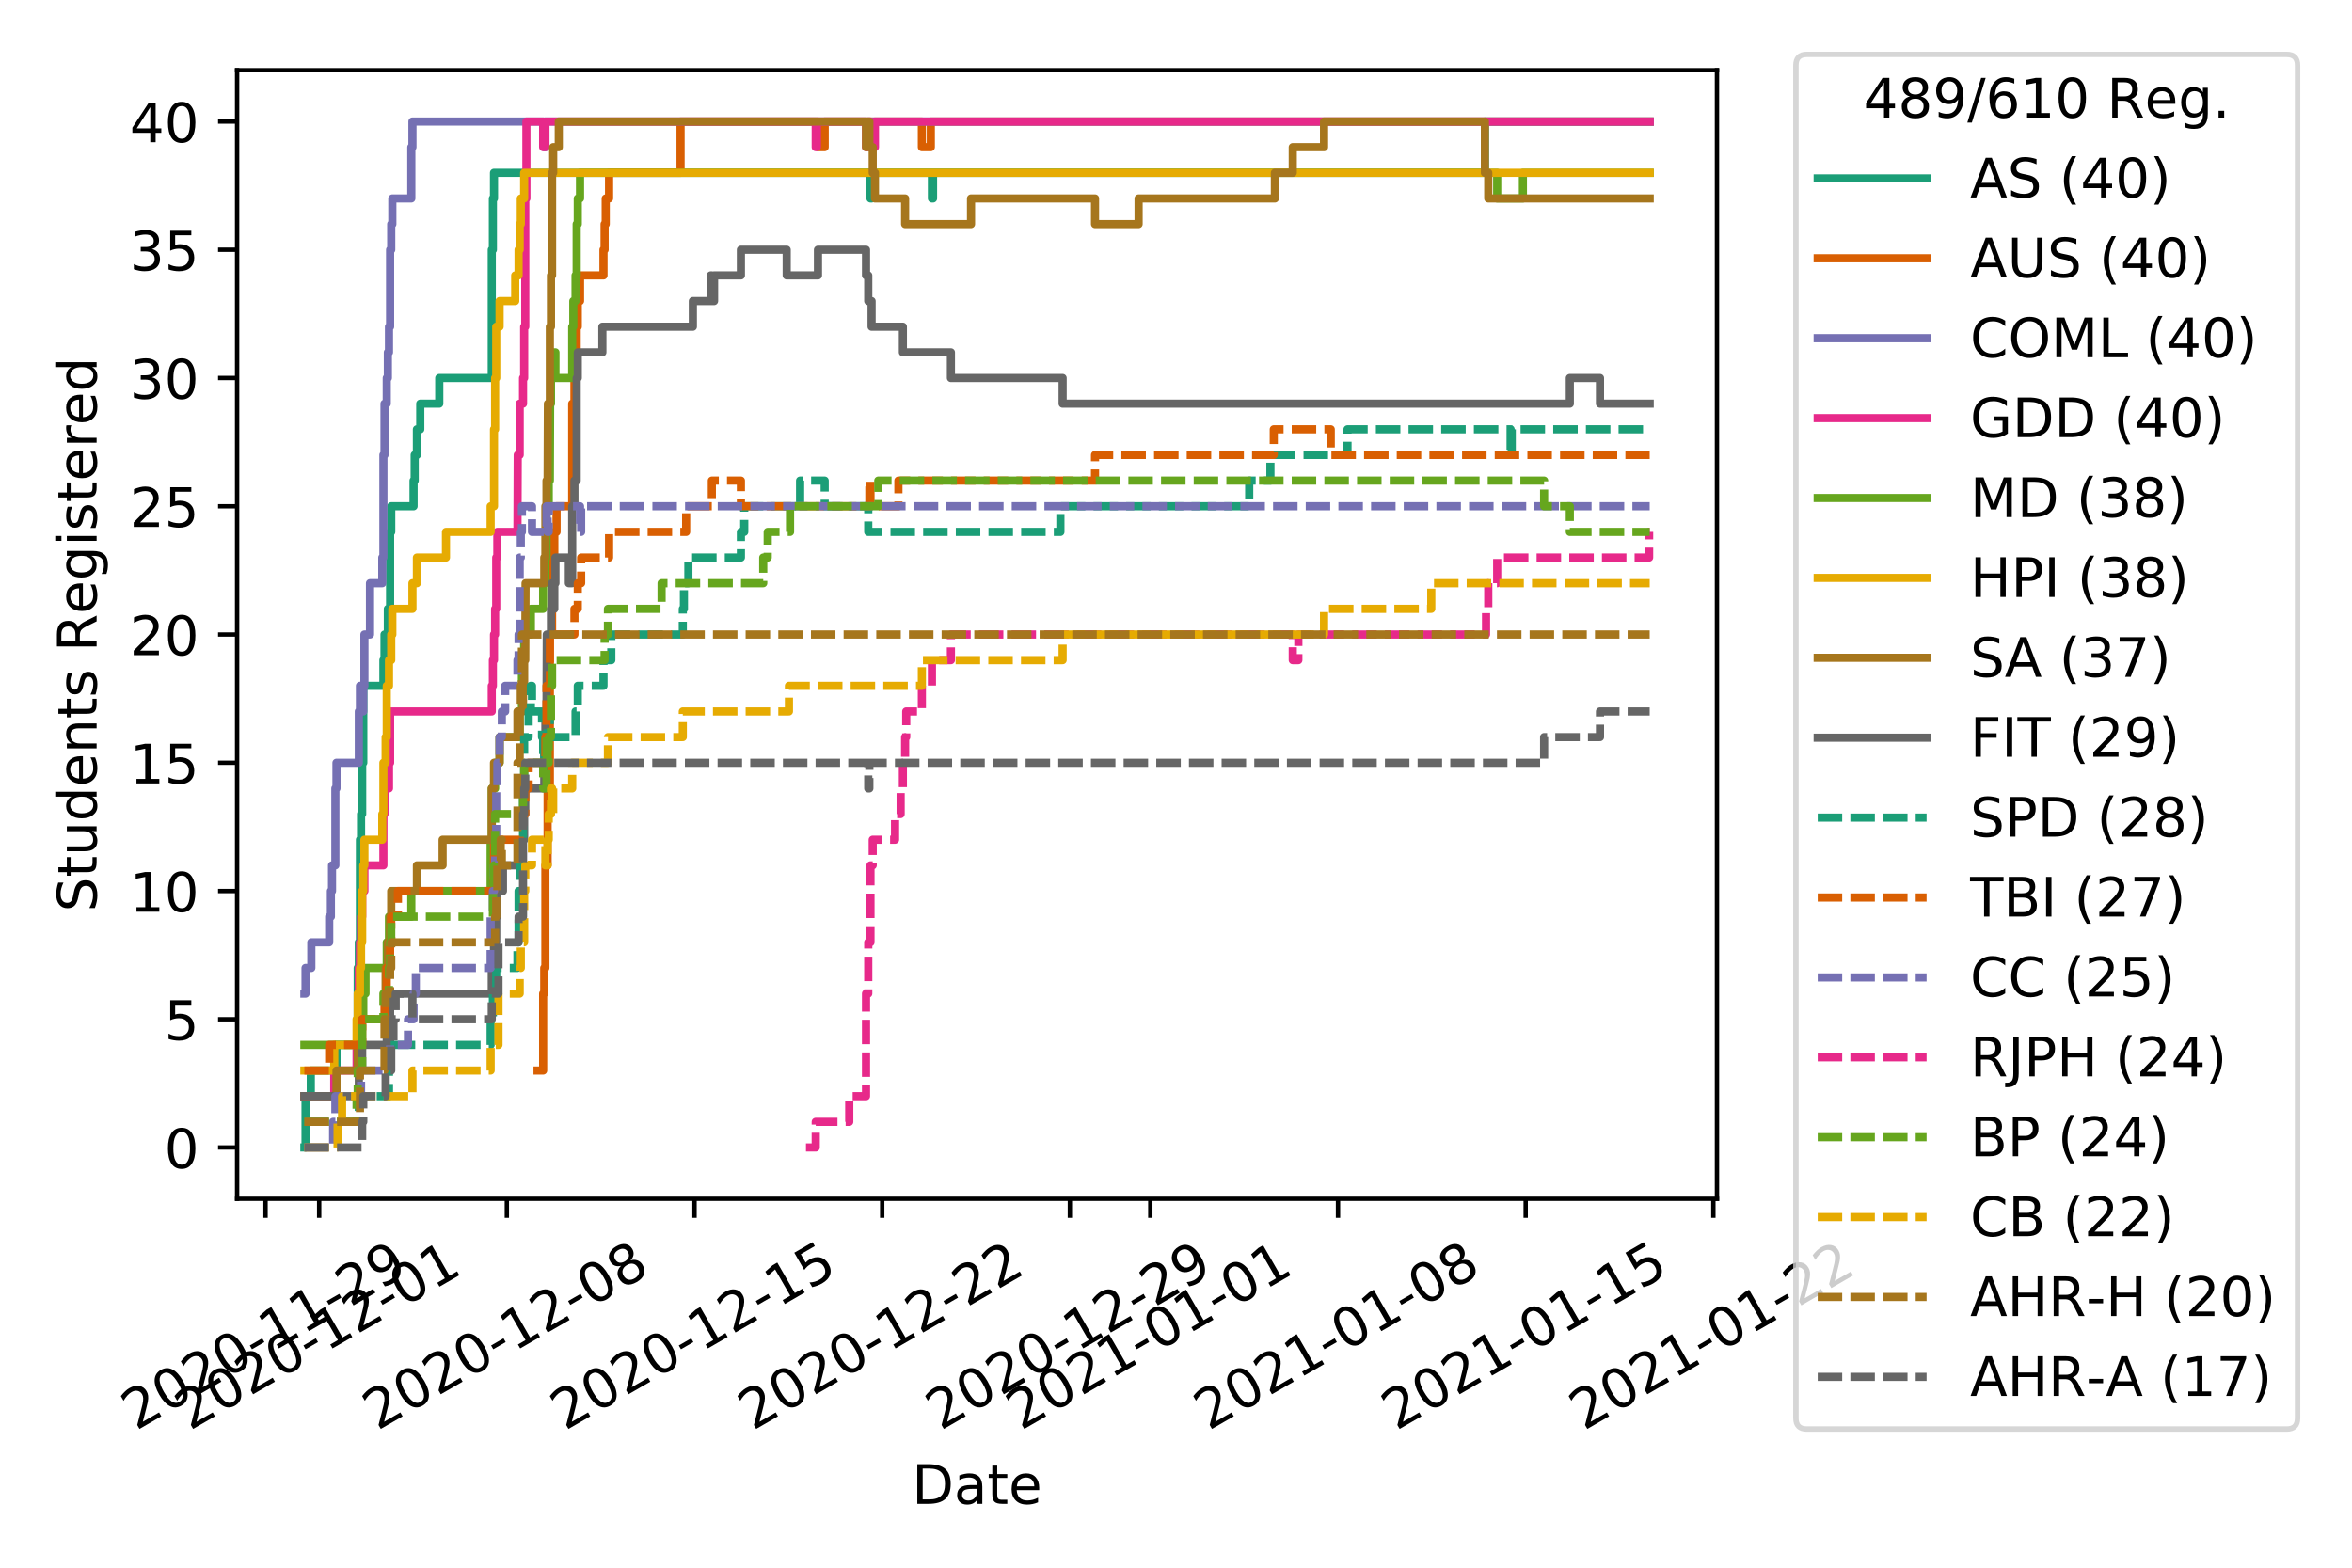 <?xml version="1.0" encoding="utf-8" standalone="no"?>
<!DOCTYPE svg PUBLIC "-//W3C//DTD SVG 1.1//EN"
  "http://www.w3.org/Graphics/SVG/1.1/DTD/svg11.dtd">
<!-- Created with matplotlib (https://matplotlib.org/) -->
<svg height="288pt" version="1.1" viewBox="0 0 432 288" width="432pt" xmlns="http://www.w3.org/2000/svg" xmlns:xlink="http://www.w3.org/1999/xlink">
 <defs>
  <style type="text/css">
*{stroke-linecap:butt;stroke-linejoin:round;}
  </style>
 </defs>
 <g id="figure_1">
  <g id="patch_1">
   <path d="M 0 288 
L 432 288 
L 432 0 
L 0 0 
z
" style="fill:#ffffff;"/>
  </g>
  <g id="axes_1">
   <g id="patch_2">
    <path d="M 43.55 220.231 
L 315.36 220.231 
L 315.36 12.9 
L 43.55 12.9 
z
" style="fill:#ffffff;"/>
   </g>
   <g id="matplotlib.axis_1">
    <g id="xtick_1">
     <g id="line2d_1">
      <defs>
       <path d="M 0 0 
L 0 3.5 
" id="m7881015361" style="stroke:#000000;stroke-width:0.8;"/>
      </defs>
      <g>
       <use style="stroke:#000000;stroke-width:0.8;" x="48.773" xlink:href="#m7881015361" y="220.231"/>
      </g>
     </g>
     <g id="text_1">
      <!-- 2020-11-29 -->
      <defs>
       <path d="M 19.188 8.297 
L 53.609 8.297 
L 53.609 0 
L 7.328 0 
L 7.328 8.297 
Q 12.938 14.109 22.625 23.891 
Q 32.328 33.688 34.812 36.531 
Q 39.547 41.844 41.422 45.531 
Q 43.312 49.219 43.312 52.781 
Q 43.312 58.594 39.234 62.25 
Q 35.156 65.922 28.609 65.922 
Q 23.969 65.922 18.812 64.312 
Q 13.672 62.703 7.812 59.422 
L 7.812 69.391 
Q 13.766 71.781 18.938 73 
Q 24.125 74.219 28.422 74.219 
Q 39.75 74.219 46.484 68.547 
Q 53.219 62.891 53.219 53.422 
Q 53.219 48.922 51.531 44.891 
Q 49.859 40.875 45.406 35.406 
Q 44.188 33.984 37.641 27.219 
Q 31.109 20.453 19.188 8.297 
z
" id="DejaVuSans-50"/>
       <path d="M 31.781 66.406 
Q 24.172 66.406 20.328 58.906 
Q 16.5 51.422 16.5 36.375 
Q 16.5 21.391 20.328 13.891 
Q 24.172 6.391 31.781 6.391 
Q 39.453 6.391 43.281 13.891 
Q 47.125 21.391 47.125 36.375 
Q 47.125 51.422 43.281 58.906 
Q 39.453 66.406 31.781 66.406 
z
M 31.781 74.219 
Q 44.047 74.219 50.516 64.516 
Q 56.984 54.828 56.984 36.375 
Q 56.984 17.969 50.516 8.266 
Q 44.047 -1.422 31.781 -1.422 
Q 19.531 -1.422 13.062 8.266 
Q 6.594 17.969 6.594 36.375 
Q 6.594 54.828 13.062 64.516 
Q 19.531 74.219 31.781 74.219 
z
" id="DejaVuSans-48"/>
       <path d="M 4.891 31.391 
L 31.203 31.391 
L 31.203 23.391 
L 4.891 23.391 
z
" id="DejaVuSans-45"/>
       <path d="M 12.406 8.297 
L 28.516 8.297 
L 28.516 63.922 
L 10.984 60.406 
L 10.984 69.391 
L 28.422 72.906 
L 38.281 72.906 
L 38.281 8.297 
L 54.391 8.297 
L 54.391 0 
L 12.406 0 
z
" id="DejaVuSans-49"/>
       <path d="M 10.984 1.516 
L 10.984 10.5 
Q 14.703 8.734 18.5 7.812 
Q 22.312 6.891 25.984 6.891 
Q 35.75 6.891 40.891 13.453 
Q 46.047 20.016 46.781 33.406 
Q 43.953 29.203 39.594 26.953 
Q 35.25 24.703 29.984 24.703 
Q 19.047 24.703 12.672 31.312 
Q 6.297 37.938 6.297 49.422 
Q 6.297 60.641 12.938 67.422 
Q 19.578 74.219 30.609 74.219 
Q 43.266 74.219 49.922 64.516 
Q 56.594 54.828 56.594 36.375 
Q 56.594 19.141 48.406 8.859 
Q 40.234 -1.422 26.422 -1.422 
Q 22.703 -1.422 18.891 -0.688 
Q 15.094 0.047 10.984 1.516 
z
M 30.609 32.422 
Q 37.25 32.422 41.125 36.953 
Q 45.016 41.5 45.016 49.422 
Q 45.016 57.281 41.125 61.844 
Q 37.25 66.406 30.609 66.406 
Q 23.969 66.406 20.094 61.844 
Q 16.219 57.281 16.219 49.422 
Q 16.219 41.5 20.094 36.953 
Q 23.969 32.422 30.609 32.422 
z
" id="DejaVuSans-57"/>
      </defs>
      <g transform="translate(24.988 262.869)rotate(-30)scale(0.1 -0.1)">
       <use xlink:href="#DejaVuSans-50"/>
       <use x="63.623" xlink:href="#DejaVuSans-48"/>
       <use x="127.246" xlink:href="#DejaVuSans-50"/>
       <use x="190.869" xlink:href="#DejaVuSans-48"/>
       <use x="254.492" xlink:href="#DejaVuSans-45"/>
       <use x="290.576" xlink:href="#DejaVuSans-49"/>
       <use x="354.199" xlink:href="#DejaVuSans-49"/>
       <use x="417.822" xlink:href="#DejaVuSans-45"/>
       <use x="453.906" xlink:href="#DejaVuSans-50"/>
       <use x="517.529" xlink:href="#DejaVuSans-57"/>
      </g>
     </g>
    </g>
    <g id="xtick_2">
     <g id="line2d_2">
      <g>
       <use style="stroke:#000000;stroke-width:0.8;" x="58.622" xlink:href="#m7881015361" y="220.231"/>
      </g>
     </g>
     <g id="text_2">
      <!-- 2020-12-01 -->
      <g transform="translate(34.837 262.869)rotate(-30)scale(0.1 -0.1)">
       <use xlink:href="#DejaVuSans-50"/>
       <use x="63.623" xlink:href="#DejaVuSans-48"/>
       <use x="127.246" xlink:href="#DejaVuSans-50"/>
       <use x="190.869" xlink:href="#DejaVuSans-48"/>
       <use x="254.492" xlink:href="#DejaVuSans-45"/>
       <use x="290.576" xlink:href="#DejaVuSans-49"/>
       <use x="354.199" xlink:href="#DejaVuSans-50"/>
       <use x="417.822" xlink:href="#DejaVuSans-45"/>
       <use x="453.906" xlink:href="#DejaVuSans-48"/>
       <use x="517.529" xlink:href="#DejaVuSans-49"/>
      </g>
     </g>
    </g>
    <g id="xtick_3">
     <g id="line2d_3">
      <g>
       <use style="stroke:#000000;stroke-width:0.8;" x="93.094" xlink:href="#m7881015361" y="220.231"/>
      </g>
     </g>
     <g id="text_3">
      <!-- 2020-12-08 -->
      <defs>
       <path d="M 31.781 34.625 
Q 24.75 34.625 20.719 30.859 
Q 16.703 27.094 16.703 20.516 
Q 16.703 13.922 20.719 10.156 
Q 24.75 6.391 31.781 6.391 
Q 38.812 6.391 42.859 10.172 
Q 46.922 13.969 46.922 20.516 
Q 46.922 27.094 42.891 30.859 
Q 38.875 34.625 31.781 34.625 
z
M 21.922 38.812 
Q 15.578 40.375 12.031 44.719 
Q 8.5 49.078 8.5 55.328 
Q 8.5 64.062 14.719 69.141 
Q 20.953 74.219 31.781 74.219 
Q 42.672 74.219 48.875 69.141 
Q 55.078 64.062 55.078 55.328 
Q 55.078 49.078 51.531 44.719 
Q 48 40.375 41.703 38.812 
Q 48.828 37.156 52.797 32.312 
Q 56.781 27.484 56.781 20.516 
Q 56.781 9.906 50.312 4.234 
Q 43.844 -1.422 31.781 -1.422 
Q 19.734 -1.422 13.25 4.234 
Q 6.781 9.906 6.781 20.516 
Q 6.781 27.484 10.781 32.312 
Q 14.797 37.156 21.922 38.812 
z
M 18.312 54.391 
Q 18.312 48.734 21.844 45.562 
Q 25.391 42.391 31.781 42.391 
Q 38.141 42.391 41.719 45.562 
Q 45.312 48.734 45.312 54.391 
Q 45.312 60.062 41.719 63.234 
Q 38.141 66.406 31.781 66.406 
Q 25.391 66.406 21.844 63.234 
Q 18.312 60.062 18.312 54.391 
z
" id="DejaVuSans-56"/>
      </defs>
      <g transform="translate(69.309 262.869)rotate(-30)scale(0.1 -0.1)">
       <use xlink:href="#DejaVuSans-50"/>
       <use x="63.623" xlink:href="#DejaVuSans-48"/>
       <use x="127.246" xlink:href="#DejaVuSans-50"/>
       <use x="190.869" xlink:href="#DejaVuSans-48"/>
       <use x="254.492" xlink:href="#DejaVuSans-45"/>
       <use x="290.576" xlink:href="#DejaVuSans-49"/>
       <use x="354.199" xlink:href="#DejaVuSans-50"/>
       <use x="417.822" xlink:href="#DejaVuSans-45"/>
       <use x="453.906" xlink:href="#DejaVuSans-48"/>
       <use x="517.529" xlink:href="#DejaVuSans-56"/>
      </g>
     </g>
    </g>
    <g id="xtick_4">
     <g id="line2d_4">
      <g>
       <use style="stroke:#000000;stroke-width:0.8;" x="127.566" xlink:href="#m7881015361" y="220.231"/>
      </g>
     </g>
     <g id="text_4">
      <!-- 2020-12-15 -->
      <defs>
       <path d="M 10.797 72.906 
L 49.516 72.906 
L 49.516 64.594 
L 19.828 64.594 
L 19.828 46.734 
Q 21.969 47.469 24.109 47.828 
Q 26.266 48.188 28.422 48.188 
Q 40.625 48.188 47.75 41.5 
Q 54.891 34.812 54.891 23.391 
Q 54.891 11.625 47.562 5.094 
Q 40.234 -1.422 26.906 -1.422 
Q 22.312 -1.422 17.547 -0.641 
Q 12.797 0.141 7.719 1.703 
L 7.719 11.625 
Q 12.109 9.234 16.797 8.062 
Q 21.484 6.891 26.703 6.891 
Q 35.156 6.891 40.078 11.328 
Q 45.016 15.766 45.016 23.391 
Q 45.016 31 40.078 35.438 
Q 35.156 39.891 26.703 39.891 
Q 22.75 39.891 18.812 39.016 
Q 14.891 38.141 10.797 36.281 
z
" id="DejaVuSans-53"/>
      </defs>
      <g transform="translate(103.781 262.869)rotate(-30)scale(0.1 -0.1)">
       <use xlink:href="#DejaVuSans-50"/>
       <use x="63.623" xlink:href="#DejaVuSans-48"/>
       <use x="127.246" xlink:href="#DejaVuSans-50"/>
       <use x="190.869" xlink:href="#DejaVuSans-48"/>
       <use x="254.492" xlink:href="#DejaVuSans-45"/>
       <use x="290.576" xlink:href="#DejaVuSans-49"/>
       <use x="354.199" xlink:href="#DejaVuSans-50"/>
       <use x="417.822" xlink:href="#DejaVuSans-45"/>
       <use x="453.906" xlink:href="#DejaVuSans-49"/>
       <use x="517.529" xlink:href="#DejaVuSans-53"/>
      </g>
     </g>
    </g>
    <g id="xtick_5">
     <g id="line2d_5">
      <g>
       <use style="stroke:#000000;stroke-width:0.8;" x="162.039" xlink:href="#m7881015361" y="220.231"/>
      </g>
     </g>
     <g id="text_5">
      <!-- 2020-12-22 -->
      <g transform="translate(138.253 262.869)rotate(-30)scale(0.1 -0.1)">
       <use xlink:href="#DejaVuSans-50"/>
       <use x="63.623" xlink:href="#DejaVuSans-48"/>
       <use x="127.246" xlink:href="#DejaVuSans-50"/>
       <use x="190.869" xlink:href="#DejaVuSans-48"/>
       <use x="254.492" xlink:href="#DejaVuSans-45"/>
       <use x="290.576" xlink:href="#DejaVuSans-49"/>
       <use x="354.199" xlink:href="#DejaVuSans-50"/>
       <use x="417.822" xlink:href="#DejaVuSans-45"/>
       <use x="453.906" xlink:href="#DejaVuSans-50"/>
       <use x="517.529" xlink:href="#DejaVuSans-50"/>
      </g>
     </g>
    </g>
    <g id="xtick_6">
     <g id="line2d_6">
      <g>
       <use style="stroke:#000000;stroke-width:0.8;" x="196.511" xlink:href="#m7881015361" y="220.231"/>
      </g>
     </g>
     <g id="text_6">
      <!-- 2020-12-29 -->
      <g transform="translate(172.725 262.869)rotate(-30)scale(0.1 -0.1)">
       <use xlink:href="#DejaVuSans-50"/>
       <use x="63.623" xlink:href="#DejaVuSans-48"/>
       <use x="127.246" xlink:href="#DejaVuSans-50"/>
       <use x="190.869" xlink:href="#DejaVuSans-48"/>
       <use x="254.492" xlink:href="#DejaVuSans-45"/>
       <use x="290.576" xlink:href="#DejaVuSans-49"/>
       <use x="354.199" xlink:href="#DejaVuSans-50"/>
       <use x="417.822" xlink:href="#DejaVuSans-45"/>
       <use x="453.906" xlink:href="#DejaVuSans-50"/>
       <use x="517.529" xlink:href="#DejaVuSans-57"/>
      </g>
     </g>
    </g>
    <g id="xtick_7">
     <g id="line2d_7">
      <g>
       <use style="stroke:#000000;stroke-width:0.8;" x="211.284" xlink:href="#m7881015361" y="220.231"/>
      </g>
     </g>
     <g id="text_7">
      <!-- 2021-01-01 -->
      <g transform="translate(187.499 262.869)rotate(-30)scale(0.1 -0.1)">
       <use xlink:href="#DejaVuSans-50"/>
       <use x="63.623" xlink:href="#DejaVuSans-48"/>
       <use x="127.246" xlink:href="#DejaVuSans-50"/>
       <use x="190.869" xlink:href="#DejaVuSans-49"/>
       <use x="254.492" xlink:href="#DejaVuSans-45"/>
       <use x="290.576" xlink:href="#DejaVuSans-48"/>
       <use x="354.199" xlink:href="#DejaVuSans-49"/>
       <use x="417.822" xlink:href="#DejaVuSans-45"/>
       <use x="453.906" xlink:href="#DejaVuSans-48"/>
       <use x="517.529" xlink:href="#DejaVuSans-49"/>
      </g>
     </g>
    </g>
    <g id="xtick_8">
     <g id="line2d_8">
      <g>
       <use style="stroke:#000000;stroke-width:0.8;" x="245.756" xlink:href="#m7881015361" y="220.231"/>
      </g>
     </g>
     <g id="text_8">
      <!-- 2021-01-08 -->
      <g transform="translate(221.971 262.869)rotate(-30)scale(0.1 -0.1)">
       <use xlink:href="#DejaVuSans-50"/>
       <use x="63.623" xlink:href="#DejaVuSans-48"/>
       <use x="127.246" xlink:href="#DejaVuSans-50"/>
       <use x="190.869" xlink:href="#DejaVuSans-49"/>
       <use x="254.492" xlink:href="#DejaVuSans-45"/>
       <use x="290.576" xlink:href="#DejaVuSans-48"/>
       <use x="354.199" xlink:href="#DejaVuSans-49"/>
       <use x="417.822" xlink:href="#DejaVuSans-45"/>
       <use x="453.906" xlink:href="#DejaVuSans-48"/>
       <use x="517.529" xlink:href="#DejaVuSans-56"/>
      </g>
     </g>
    </g>
    <g id="xtick_9">
     <g id="line2d_9">
      <g>
       <use style="stroke:#000000;stroke-width:0.8;" x="280.228" xlink:href="#m7881015361" y="220.231"/>
      </g>
     </g>
     <g id="text_9">
      <!-- 2021-01-15 -->
      <g transform="translate(256.443 262.869)rotate(-30)scale(0.1 -0.1)">
       <use xlink:href="#DejaVuSans-50"/>
       <use x="63.623" xlink:href="#DejaVuSans-48"/>
       <use x="127.246" xlink:href="#DejaVuSans-50"/>
       <use x="190.869" xlink:href="#DejaVuSans-49"/>
       <use x="254.492" xlink:href="#DejaVuSans-45"/>
       <use x="290.576" xlink:href="#DejaVuSans-48"/>
       <use x="354.199" xlink:href="#DejaVuSans-49"/>
       <use x="417.822" xlink:href="#DejaVuSans-45"/>
       <use x="453.906" xlink:href="#DejaVuSans-49"/>
       <use x="517.529" xlink:href="#DejaVuSans-53"/>
      </g>
     </g>
    </g>
    <g id="xtick_10">
     <g id="line2d_10">
      <g>
       <use style="stroke:#000000;stroke-width:0.8;" x="314.7" xlink:href="#m7881015361" y="220.231"/>
      </g>
     </g>
     <g id="text_10">
      <!-- 2021-01-22 -->
      <g transform="translate(290.915 262.869)rotate(-30)scale(0.1 -0.1)">
       <use xlink:href="#DejaVuSans-50"/>
       <use x="63.623" xlink:href="#DejaVuSans-48"/>
       <use x="127.246" xlink:href="#DejaVuSans-50"/>
       <use x="190.869" xlink:href="#DejaVuSans-49"/>
       <use x="254.492" xlink:href="#DejaVuSans-45"/>
       <use x="290.576" xlink:href="#DejaVuSans-48"/>
       <use x="354.199" xlink:href="#DejaVuSans-49"/>
       <use x="417.822" xlink:href="#DejaVuSans-45"/>
       <use x="453.906" xlink:href="#DejaVuSans-50"/>
       <use x="517.529" xlink:href="#DejaVuSans-50"/>
      </g>
     </g>
    </g>
    <g id="text_11">
     <!-- Date -->
     <defs>
      <path d="M 19.672 64.797 
L 19.672 8.109 
L 31.594 8.109 
Q 46.688 8.109 53.688 14.938 
Q 60.688 21.781 60.688 36.531 
Q 60.688 51.172 53.688 57.984 
Q 46.688 64.797 31.594 64.797 
z
M 9.812 72.906 
L 30.078 72.906 
Q 51.266 72.906 61.172 64.094 
Q 71.094 55.281 71.094 36.531 
Q 71.094 17.672 61.125 8.828 
Q 51.172 0 30.078 0 
L 9.812 0 
z
" id="DejaVuSans-68"/>
      <path d="M 34.281 27.484 
Q 23.391 27.484 19.188 25 
Q 14.984 22.516 14.984 16.5 
Q 14.984 11.719 18.141 8.906 
Q 21.297 6.109 26.703 6.109 
Q 34.188 6.109 38.703 11.406 
Q 43.219 16.703 43.219 25.484 
L 43.219 27.484 
z
M 52.203 31.203 
L 52.203 0 
L 43.219 0 
L 43.219 8.297 
Q 40.141 3.328 35.547 0.953 
Q 30.953 -1.422 24.312 -1.422 
Q 15.922 -1.422 10.953 3.297 
Q 6 8.016 6 15.922 
Q 6 25.141 12.172 29.828 
Q 18.359 34.516 30.609 34.516 
L 43.219 34.516 
L 43.219 35.406 
Q 43.219 41.609 39.141 45 
Q 35.062 48.391 27.688 48.391 
Q 23 48.391 18.547 47.266 
Q 14.109 46.141 10.016 43.891 
L 10.016 52.203 
Q 14.938 54.109 19.578 55.047 
Q 24.219 56 28.609 56 
Q 40.484 56 46.344 49.844 
Q 52.203 43.703 52.203 31.203 
z
" id="DejaVuSans-97"/>
      <path d="M 18.312 70.219 
L 18.312 54.688 
L 36.812 54.688 
L 36.812 47.703 
L 18.312 47.703 
L 18.312 18.016 
Q 18.312 11.328 20.141 9.422 
Q 21.969 7.516 27.594 7.516 
L 36.812 7.516 
L 36.812 0 
L 27.594 0 
Q 17.188 0 13.234 3.875 
Q 9.281 7.766 9.281 18.016 
L 9.281 47.703 
L 2.688 47.703 
L 2.688 54.688 
L 9.281 54.688 
L 9.281 70.219 
z
" id="DejaVuSans-116"/>
      <path d="M 56.203 29.594 
L 56.203 25.203 
L 14.891 25.203 
Q 15.484 15.922 20.484 11.062 
Q 25.484 6.203 34.422 6.203 
Q 39.594 6.203 44.453 7.469 
Q 49.312 8.734 54.109 11.281 
L 54.109 2.781 
Q 49.266 0.734 44.188 -0.344 
Q 39.109 -1.422 33.891 -1.422 
Q 20.797 -1.422 13.156 6.188 
Q 5.516 13.812 5.516 26.812 
Q 5.516 40.234 12.766 48.109 
Q 20.016 56 32.328 56 
Q 43.359 56 49.781 48.891 
Q 56.203 41.797 56.203 29.594 
z
M 47.219 32.234 
Q 47.125 39.594 43.094 43.984 
Q 39.062 48.391 32.422 48.391 
Q 24.906 48.391 20.391 44.141 
Q 15.875 39.891 15.188 32.172 
z
" id="DejaVuSans-101"/>
     </defs>
     <g transform="translate(167.504 276.269)scale(0.1 -0.1)">
      <use xlink:href="#DejaVuSans-68"/>
      <use x="77.002" xlink:href="#DejaVuSans-97"/>
      <use x="138.281" xlink:href="#DejaVuSans-116"/>
      <use x="177.49" xlink:href="#DejaVuSans-101"/>
     </g>
    </g>
   </g>
   <g id="matplotlib.axis_2">
    <g id="ytick_1">
     <g id="line2d_11">
      <defs>
       <path d="M 0 0 
L -3.5 0 
" id="mca2b569076" style="stroke:#000000;stroke-width:0.8;"/>
      </defs>
      <g>
       <use style="stroke:#000000;stroke-width:0.8;" x="43.55" xlink:href="#mca2b569076" y="210.807"/>
      </g>
     </g>
     <g id="text_12">
      <!-- 0 -->
      <g transform="translate(30.188 214.606)scale(0.1 -0.1)">
       <use xlink:href="#DejaVuSans-48"/>
      </g>
     </g>
    </g>
    <g id="ytick_2">
     <g id="line2d_12">
      <g>
       <use style="stroke:#000000;stroke-width:0.8;" x="43.55" xlink:href="#mca2b569076" y="187.246"/>
      </g>
     </g>
     <g id="text_13">
      <!-- 5 -->
      <g transform="translate(30.188 191.046)scale(0.1 -0.1)">
       <use xlink:href="#DejaVuSans-53"/>
      </g>
     </g>
    </g>
    <g id="ytick_3">
     <g id="line2d_13">
      <g>
       <use style="stroke:#000000;stroke-width:0.8;" x="43.55" xlink:href="#mca2b569076" y="163.686"/>
      </g>
     </g>
     <g id="text_14">
      <!-- 10 -->
      <g transform="translate(23.825 167.485)scale(0.1 -0.1)">
       <use xlink:href="#DejaVuSans-49"/>
       <use x="63.623" xlink:href="#DejaVuSans-48"/>
      </g>
     </g>
    </g>
    <g id="ytick_4">
     <g id="line2d_14">
      <g>
       <use style="stroke:#000000;stroke-width:0.8;" x="43.55" xlink:href="#mca2b569076" y="140.126"/>
      </g>
     </g>
     <g id="text_15">
      <!-- 15 -->
      <g transform="translate(23.825 143.925)scale(0.1 -0.1)">
       <use xlink:href="#DejaVuSans-49"/>
       <use x="63.623" xlink:href="#DejaVuSans-53"/>
      </g>
     </g>
    </g>
    <g id="ytick_5">
     <g id="line2d_15">
      <g>
       <use style="stroke:#000000;stroke-width:0.8;" x="43.55" xlink:href="#mca2b569076" y="116.565"/>
      </g>
     </g>
     <g id="text_16">
      <!-- 20 -->
      <g transform="translate(23.825 120.365)scale(0.1 -0.1)">
       <use xlink:href="#DejaVuSans-50"/>
       <use x="63.623" xlink:href="#DejaVuSans-48"/>
      </g>
     </g>
    </g>
    <g id="ytick_6">
     <g id="line2d_16">
      <g>
       <use style="stroke:#000000;stroke-width:0.8;" x="43.55" xlink:href="#mca2b569076" y="93.005"/>
      </g>
     </g>
     <g id="text_17">
      <!-- 25 -->
      <g transform="translate(23.825 96.804)scale(0.1 -0.1)">
       <use xlink:href="#DejaVuSans-50"/>
       <use x="63.623" xlink:href="#DejaVuSans-53"/>
      </g>
     </g>
    </g>
    <g id="ytick_7">
     <g id="line2d_17">
      <g>
       <use style="stroke:#000000;stroke-width:0.8;" x="43.55" xlink:href="#mca2b569076" y="69.445"/>
      </g>
     </g>
     <g id="text_18">
      <!-- 30 -->
      <defs>
       <path d="M 40.578 39.312 
Q 47.656 37.797 51.625 33 
Q 55.609 28.219 55.609 21.188 
Q 55.609 10.406 48.188 4.484 
Q 40.766 -1.422 27.094 -1.422 
Q 22.516 -1.422 17.656 -0.516 
Q 12.797 0.391 7.625 2.203 
L 7.625 11.719 
Q 11.719 9.328 16.594 8.109 
Q 21.484 6.891 26.812 6.891 
Q 36.078 6.891 40.938 10.547 
Q 45.797 14.203 45.797 21.188 
Q 45.797 27.641 41.281 31.266 
Q 36.766 34.906 28.719 34.906 
L 20.219 34.906 
L 20.219 43.016 
L 29.109 43.016 
Q 36.375 43.016 40.234 45.922 
Q 44.094 48.828 44.094 54.297 
Q 44.094 59.906 40.109 62.906 
Q 36.141 65.922 28.719 65.922 
Q 24.656 65.922 20.016 65.031 
Q 15.375 64.156 9.812 62.312 
L 9.812 71.094 
Q 15.438 72.656 20.344 73.438 
Q 25.25 74.219 29.594 74.219 
Q 40.828 74.219 47.359 69.109 
Q 53.906 64.016 53.906 55.328 
Q 53.906 49.266 50.438 45.094 
Q 46.969 40.922 40.578 39.312 
z
" id="DejaVuSans-51"/>
      </defs>
      <g transform="translate(23.825 73.244)scale(0.1 -0.1)">
       <use xlink:href="#DejaVuSans-51"/>
       <use x="63.623" xlink:href="#DejaVuSans-48"/>
      </g>
     </g>
    </g>
    <g id="ytick_8">
     <g id="line2d_18">
      <g>
       <use style="stroke:#000000;stroke-width:0.8;" x="43.55" xlink:href="#mca2b569076" y="45.884"/>
      </g>
     </g>
     <g id="text_19">
      <!-- 35 -->
      <g transform="translate(23.825 49.684)scale(0.1 -0.1)">
       <use xlink:href="#DejaVuSans-51"/>
       <use x="63.623" xlink:href="#DejaVuSans-53"/>
      </g>
     </g>
    </g>
    <g id="ytick_9">
     <g id="line2d_19">
      <g>
       <use style="stroke:#000000;stroke-width:0.8;" x="43.55" xlink:href="#mca2b569076" y="22.324"/>
      </g>
     </g>
     <g id="text_20">
      <!-- 40 -->
      <defs>
       <path d="M 37.797 64.312 
L 12.891 25.391 
L 37.797 25.391 
z
M 35.203 72.906 
L 47.609 72.906 
L 47.609 25.391 
L 58.016 25.391 
L 58.016 17.188 
L 47.609 17.188 
L 47.609 0 
L 37.797 0 
L 37.797 17.188 
L 4.891 17.188 
L 4.891 26.703 
z
" id="DejaVuSans-52"/>
      </defs>
      <g transform="translate(23.825 26.123)scale(0.1 -0.1)">
       <use xlink:href="#DejaVuSans-52"/>
       <use x="63.623" xlink:href="#DejaVuSans-48"/>
      </g>
     </g>
    </g>
    <g id="text_21">
     <!-- Students Registered -->
     <defs>
      <path d="M 53.516 70.516 
L 53.516 60.891 
Q 47.906 63.578 42.922 64.891 
Q 37.938 66.219 33.297 66.219 
Q 25.25 66.219 20.875 63.094 
Q 16.5 59.969 16.5 54.203 
Q 16.5 49.359 19.406 46.891 
Q 22.312 44.438 30.422 42.922 
L 36.375 41.703 
Q 47.406 39.594 52.656 34.297 
Q 57.906 29 57.906 20.125 
Q 57.906 9.516 50.797 4.047 
Q 43.703 -1.422 29.984 -1.422 
Q 24.812 -1.422 18.969 -0.25 
Q 13.141 0.922 6.891 3.219 
L 6.891 13.375 
Q 12.891 10.016 18.656 8.297 
Q 24.422 6.594 29.984 6.594 
Q 38.422 6.594 43.016 9.906 
Q 47.609 13.234 47.609 19.391 
Q 47.609 24.75 44.312 27.781 
Q 41.016 30.812 33.5 32.328 
L 27.484 33.5 
Q 16.453 35.688 11.516 40.375 
Q 6.594 45.062 6.594 53.422 
Q 6.594 63.094 13.406 68.656 
Q 20.219 74.219 32.172 74.219 
Q 37.312 74.219 42.625 73.281 
Q 47.953 72.359 53.516 70.516 
z
" id="DejaVuSans-83"/>
      <path d="M 8.5 21.578 
L 8.5 54.688 
L 17.484 54.688 
L 17.484 21.922 
Q 17.484 14.156 20.5 10.266 
Q 23.531 6.391 29.594 6.391 
Q 36.859 6.391 41.078 11.031 
Q 45.312 15.672 45.312 23.688 
L 45.312 54.688 
L 54.297 54.688 
L 54.297 0 
L 45.312 0 
L 45.312 8.406 
Q 42.047 3.422 37.719 1 
Q 33.406 -1.422 27.688 -1.422 
Q 18.266 -1.422 13.375 4.438 
Q 8.5 10.297 8.5 21.578 
z
M 31.109 56 
z
" id="DejaVuSans-117"/>
      <path d="M 45.406 46.391 
L 45.406 75.984 
L 54.391 75.984 
L 54.391 0 
L 45.406 0 
L 45.406 8.203 
Q 42.578 3.328 38.25 0.953 
Q 33.938 -1.422 27.875 -1.422 
Q 17.969 -1.422 11.734 6.484 
Q 5.516 14.406 5.516 27.297 
Q 5.516 40.188 11.734 48.094 
Q 17.969 56 27.875 56 
Q 33.938 56 38.25 53.625 
Q 42.578 51.266 45.406 46.391 
z
M 14.797 27.297 
Q 14.797 17.391 18.875 11.75 
Q 22.953 6.109 30.078 6.109 
Q 37.203 6.109 41.297 11.75 
Q 45.406 17.391 45.406 27.297 
Q 45.406 37.203 41.297 42.844 
Q 37.203 48.484 30.078 48.484 
Q 22.953 48.484 18.875 42.844 
Q 14.797 37.203 14.797 27.297 
z
" id="DejaVuSans-100"/>
      <path d="M 54.891 33.016 
L 54.891 0 
L 45.906 0 
L 45.906 32.719 
Q 45.906 40.484 42.875 44.328 
Q 39.844 48.188 33.797 48.188 
Q 26.516 48.188 22.312 43.547 
Q 18.109 38.922 18.109 30.906 
L 18.109 0 
L 9.078 0 
L 9.078 54.688 
L 18.109 54.688 
L 18.109 46.188 
Q 21.344 51.125 25.703 53.562 
Q 30.078 56 35.797 56 
Q 45.219 56 50.047 50.172 
Q 54.891 44.344 54.891 33.016 
z
" id="DejaVuSans-110"/>
      <path d="M 44.281 53.078 
L 44.281 44.578 
Q 40.484 46.531 36.375 47.5 
Q 32.281 48.484 27.875 48.484 
Q 21.188 48.484 17.844 46.438 
Q 14.5 44.391 14.5 40.281 
Q 14.5 37.156 16.891 35.375 
Q 19.281 33.594 26.516 31.984 
L 29.594 31.297 
Q 39.156 29.25 43.188 25.516 
Q 47.219 21.781 47.219 15.094 
Q 47.219 7.469 41.188 3.016 
Q 35.156 -1.422 24.609 -1.422 
Q 20.219 -1.422 15.453 -0.562 
Q 10.688 0.297 5.422 2 
L 5.422 11.281 
Q 10.406 8.688 15.234 7.391 
Q 20.062 6.109 24.812 6.109 
Q 31.156 6.109 34.562 8.281 
Q 37.984 10.453 37.984 14.406 
Q 37.984 18.062 35.516 20.016 
Q 33.062 21.969 24.703 23.781 
L 21.578 24.516 
Q 13.234 26.266 9.516 29.906 
Q 5.812 33.547 5.812 39.891 
Q 5.812 47.609 11.281 51.797 
Q 16.75 56 26.812 56 
Q 31.781 56 36.172 55.266 
Q 40.578 54.547 44.281 53.078 
z
" id="DejaVuSans-115"/>
      <path id="DejaVuSans-32"/>
      <path d="M 44.391 34.188 
Q 47.562 33.109 50.562 29.594 
Q 53.562 26.078 56.594 19.922 
L 66.609 0 
L 56 0 
L 46.688 18.703 
Q 43.062 26.031 39.672 28.422 
Q 36.281 30.812 30.422 30.812 
L 19.672 30.812 
L 19.672 0 
L 9.812 0 
L 9.812 72.906 
L 32.078 72.906 
Q 44.578 72.906 50.734 67.672 
Q 56.891 62.453 56.891 51.906 
Q 56.891 45.016 53.688 40.469 
Q 50.484 35.938 44.391 34.188 
z
M 19.672 64.797 
L 19.672 38.922 
L 32.078 38.922 
Q 39.203 38.922 42.844 42.219 
Q 46.484 45.516 46.484 51.906 
Q 46.484 58.297 42.844 61.547 
Q 39.203 64.797 32.078 64.797 
z
" id="DejaVuSans-82"/>
      <path d="M 45.406 27.984 
Q 45.406 37.75 41.375 43.109 
Q 37.359 48.484 30.078 48.484 
Q 22.859 48.484 18.828 43.109 
Q 14.797 37.75 14.797 27.984 
Q 14.797 18.266 18.828 12.891 
Q 22.859 7.516 30.078 7.516 
Q 37.359 7.516 41.375 12.891 
Q 45.406 18.266 45.406 27.984 
z
M 54.391 6.781 
Q 54.391 -7.172 48.188 -13.984 
Q 42 -20.797 29.203 -20.797 
Q 24.469 -20.797 20.266 -20.094 
Q 16.062 -19.391 12.109 -17.922 
L 12.109 -9.188 
Q 16.062 -11.328 19.922 -12.344 
Q 23.781 -13.375 27.781 -13.375 
Q 36.625 -13.375 41.016 -8.766 
Q 45.406 -4.156 45.406 5.172 
L 45.406 9.625 
Q 42.625 4.781 38.281 2.391 
Q 33.938 0 27.875 0 
Q 17.828 0 11.672 7.656 
Q 5.516 15.328 5.516 27.984 
Q 5.516 40.672 11.672 48.328 
Q 17.828 56 27.875 56 
Q 33.938 56 38.281 53.609 
Q 42.625 51.219 45.406 46.391 
L 45.406 54.688 
L 54.391 54.688 
z
" id="DejaVuSans-103"/>
      <path d="M 9.422 54.688 
L 18.406 54.688 
L 18.406 0 
L 9.422 0 
z
M 9.422 75.984 
L 18.406 75.984 
L 18.406 64.594 
L 9.422 64.594 
z
" id="DejaVuSans-105"/>
      <path d="M 41.109 46.297 
Q 39.594 47.172 37.812 47.578 
Q 36.031 48 33.891 48 
Q 26.266 48 22.188 43.047 
Q 18.109 38.094 18.109 28.812 
L 18.109 0 
L 9.078 0 
L 9.078 54.688 
L 18.109 54.688 
L 18.109 46.188 
Q 20.953 51.172 25.484 53.578 
Q 30.031 56 36.531 56 
Q 37.453 56 38.578 55.875 
Q 39.703 55.766 41.062 55.516 
z
" id="DejaVuSans-114"/>
     </defs>
     <g transform="translate(17.745 167.499)rotate(-90)scale(0.1 -0.1)">
      <use xlink:href="#DejaVuSans-83"/>
      <use x="63.477" xlink:href="#DejaVuSans-116"/>
      <use x="102.686" xlink:href="#DejaVuSans-117"/>
      <use x="166.064" xlink:href="#DejaVuSans-100"/>
      <use x="229.541" xlink:href="#DejaVuSans-101"/>
      <use x="291.064" xlink:href="#DejaVuSans-110"/>
      <use x="354.443" xlink:href="#DejaVuSans-116"/>
      <use x="393.652" xlink:href="#DejaVuSans-115"/>
      <use x="445.752" xlink:href="#DejaVuSans-32"/>
      <use x="477.539" xlink:href="#DejaVuSans-82"/>
      <use x="546.959" xlink:href="#DejaVuSans-101"/>
      <use x="608.482" xlink:href="#DejaVuSans-103"/>
      <use x="671.959" xlink:href="#DejaVuSans-105"/>
      <use x="699.742" xlink:href="#DejaVuSans-115"/>
      <use x="751.842" xlink:href="#DejaVuSans-116"/>
      <use x="791.051" xlink:href="#DejaVuSans-101"/>
      <use x="852.574" xlink:href="#DejaVuSans-114"/>
      <use x="893.656" xlink:href="#DejaVuSans-101"/>
      <use x="955.18" xlink:href="#DejaVuSans-100"/>
     </g>
    </g>
   </g>
   <g id="line2d_20">
    <path clip-path="url(#pcc3ef1b6b4)" d="M 55.905 210.807 
L 56.121 210.807 
L 56.121 201.383 
L 56.232 201.383 
L 57.084 201.383 
L 57.084 196.67 
L 57.183 196.67 
L 61.803 196.67 
L 61.803 191.958 
L 61.906 191.958 
L 65.702 191.958 
L 65.702 177.822 
L 65.804 177.822 
L 65.907 177.822 
L 65.907 173.11 
L 66.01 173.11 
L 66.112 173.11 
L 66.112 154.262 
L 66.215 154.262 
L 66.317 154.262 
L 66.317 149.55 
L 66.42 149.55 
L 66.523 149.55 
L 66.523 140.126 
L 66.625 140.126 
L 66.728 140.126 
L 66.728 125.99 
L 66.83 125.99 
L 70.421 125.99 
L 70.421 121.277 
L 70.524 121.277 
L 70.626 121.277 
L 70.626 116.565 
L 70.729 116.565 
L 71.242 116.565 
L 71.242 111.853 
L 71.345 111.853 
L 71.652 111.853 
L 71.652 97.717 
L 71.755 97.717 
L 71.858 97.717 
L 71.858 93.005 
L 71.96 93.005 
L 75.961 93.005 
L 75.961 88.293 
L 76.064 88.293 
L 76.167 88.293 
L 76.167 83.581 
L 76.269 83.581 
L 76.577 83.581 
L 76.577 78.869 
L 76.68 78.869 
L 77.192 78.869 
L 77.192 74.157 
L 77.295 74.157 
L 80.681 74.157 
L 80.681 69.445 
L 80.783 69.445 
L 90.325 69.445 
L 90.325 45.884 
L 90.427 45.884 
L 90.53 45.884 
L 90.53 36.46 
L 90.632 36.46 
L 90.735 36.46 
L 90.735 31.748 
L 90.838 31.748 
L 159.884 31.748 
L 159.884 36.46 
L 159.987 36.46 
L 160.09 36.46 
L 160.09 31.748 
L 160.192 31.748 
L 171.17 31.748 
L 171.17 36.46 
L 171.273 36.46 
L 171.375 36.46 
L 171.375 31.748 
L 171.478 31.748 
L 272.739 31.748 
L 272.739 22.324 
L 272.842 22.324 
L 303.005 22.324 
L 303.005 22.324 
" style="fill:none;stroke:#1b9e77;stroke-linecap:square;stroke-width:1.5;"/>
   </g>
   <g id="line2d_21">
    <path clip-path="url(#pcc3ef1b6b4)" d="M 98.738 196.67 
L 99.763 196.67 
L 99.763 182.534 
L 99.866 182.534 
L 99.969 182.534 
L 99.969 177.822 
L 100.071 177.822 
L 100.174 177.822 
L 100.174 158.974 
L 100.276 158.974 
L 100.584 158.974 
L 100.584 144.838 
L 100.687 144.838 
L 100.995 144.838 
L 100.995 116.565 
L 101.097 116.565 
L 101.405 116.565 
L 101.405 107.141 
L 101.508 107.141 
L 101.61 107.141 
L 101.61 102.429 
L 101.713 102.429 
L 101.815 102.429 
L 101.815 97.717 
L 101.918 97.717 
L 102.226 97.717 
L 102.226 93.005 
L 102.328 93.005 
L 105.098 93.005 
L 105.098 74.157 
L 105.201 74.157 
L 105.509 74.157 
L 105.509 69.445 
L 105.611 69.445 
L 105.919 69.445 
L 105.919 60.021 
L 106.022 60.021 
L 106.124 60.021 
L 106.124 55.309 
L 106.227 55.309 
L 106.535 55.309 
L 106.535 50.597 
L 106.637 50.597 
L 110.844 50.597 
L 110.844 45.884 
L 110.946 45.884 
L 111.049 45.884 
L 111.049 41.172 
L 111.152 41.172 
L 111.254 41.172 
L 111.254 36.46 
L 111.357 36.46 
L 111.87 36.46 
L 111.87 31.748 
L 111.972 31.748 
L 125.002 31.748 
L 125.002 22.324 
L 125.105 22.324 
L 150.24 22.324 
L 150.24 27.036 
L 150.343 27.036 
L 151.472 27.036 
L 151.472 22.324 
L 151.574 22.324 
L 169.323 22.324 
L 169.323 27.036 
L 169.426 27.036 
L 170.965 27.036 
L 170.965 22.324 
L 171.067 22.324 
L 303.005 22.324 
L 303.005 22.324 
" style="fill:none;stroke:#d95f02;stroke-linecap:square;stroke-width:1.5;"/>
   </g>
   <g id="line2d_22">
    <path clip-path="url(#pcc3ef1b6b4)" d="M 55.905 182.534 
L 56.121 182.534 
L 56.121 177.822 
L 56.232 177.822 
L 57.183 177.822 
L 57.183 173.11 
L 60.466 173.11 
L 60.466 168.398 
L 60.777 168.398 
L 60.777 163.686 
L 60.88 163.686 
L 60.982 163.686 
L 60.982 158.974 
L 61.085 158.974 
L 61.598 158.974 
L 61.598 144.838 
L 61.701 144.838 
L 61.803 144.838 
L 61.803 140.126 
L 61.906 140.126 
L 65.907 140.126 
L 65.907 130.702 
L 66.01 130.702 
L 66.112 130.702 
L 66.112 125.99 
L 66.215 125.99 
L 66.317 125.99 
L 66.317 130.702 
L 66.42 130.702 
L 66.728 130.702 
L 66.728 125.99 
L 66.83 125.99 
L 66.933 125.99 
L 66.933 116.565 
L 67.036 116.565 
L 67.959 116.565 
L 67.959 107.141 
L 68.062 107.141 
L 70.216 107.141 
L 70.216 102.429 
L 70.319 102.429 
L 70.421 102.429 
L 70.421 83.581 
L 70.524 83.581 
L 70.626 83.581 
L 70.626 74.157 
L 70.729 74.157 
L 71.037 74.157 
L 71.037 69.445 
L 71.139 69.445 
L 71.242 69.445 
L 71.242 64.733 
L 71.345 64.733 
L 71.447 64.733 
L 71.447 60.021 
L 71.55 60.021 
L 71.652 60.021 
L 71.652 45.884 
L 71.755 45.884 
L 71.858 45.884 
L 71.858 41.172 
L 71.96 41.172 
L 72.063 41.172 
L 72.063 36.46 
L 72.165 36.46 
L 75.551 36.46 
L 75.551 27.036 
L 75.654 27.036 
L 75.756 27.036 
L 75.756 22.324 
L 75.859 22.324 
L 99.969 22.324 
L 99.969 27.036 
L 100.071 27.036 
L 100.174 27.036 
L 100.174 22.324 
L 100.276 22.324 
L 303.005 22.324 
L 303.005 22.324 
" style="fill:none;stroke:#7570b3;stroke-linecap:square;stroke-width:1.5;"/>
   </g>
   <g id="line2d_23">
    <path clip-path="url(#pcc3ef1b6b4)" d="M 55.905 201.383 
L 61.393 201.383 
L 61.393 196.67 
L 61.495 196.67 
L 65.497 196.67 
L 65.497 191.958 
L 65.599 191.958 
L 65.702 191.958 
L 65.702 187.246 
L 65.804 187.246 
L 65.907 187.246 
L 65.907 177.822 
L 66.01 177.822 
L 66.112 177.822 
L 66.112 173.11 
L 66.215 173.11 
L 66.317 173.11 
L 66.317 168.398 
L 66.42 168.398 
L 66.523 168.398 
L 66.523 163.686 
L 66.625 163.686 
L 66.933 163.686 
L 66.933 158.974 
L 67.036 158.974 
L 70.421 158.974 
L 70.421 149.55 
L 70.524 149.55 
L 70.626 149.55 
L 70.626 144.838 
L 70.729 144.838 
L 71.447 144.838 
L 71.447 140.126 
L 71.55 140.126 
L 71.652 140.126 
L 71.652 130.702 
L 71.755 130.702 
L 90.325 130.702 
L 90.325 125.99 
L 90.427 125.99 
L 90.53 125.99 
L 90.53 121.277 
L 90.632 121.277 
L 90.735 121.277 
L 90.735 116.565 
L 90.838 116.565 
L 90.94 116.565 
L 90.94 111.853 
L 91.043 111.853 
L 91.145 111.853 
L 91.145 102.429 
L 91.248 102.429 
L 91.351 102.429 
L 91.351 97.717 
L 91.453 97.717 
L 95.044 97.717 
L 95.095 83.581 
L 95.147 83.581 
L 95.454 83.581 
L 95.454 74.157 
L 95.557 74.157 
L 96.07 74.157 
L 96.07 69.445 
L 96.173 69.445 
L 96.275 69.445 
L 96.275 60.021 
L 96.378 60.021 
L 96.48 60.021 
L 96.48 36.46 
L 96.583 36.46 
L 96.686 36.46 
L 96.686 22.324 
L 96.788 22.324 
L 99.763 22.324 
L 99.763 27.036 
L 99.866 27.036 
L 100.174 27.036 
L 100.174 22.324 
L 100.276 22.324 
L 149.83 22.324 
L 149.83 27.036 
L 149.933 27.036 
L 150.035 27.036 
L 150.035 22.324 
L 150.138 22.324 
L 159.064 22.324 
L 159.064 27.036 
L 159.166 27.036 
L 159.474 27.036 
L 159.474 22.324 
L 159.577 22.324 
L 159.884 22.324 
L 159.884 27.036 
L 159.987 27.036 
L 160.705 27.036 
L 160.705 22.324 
L 160.808 22.324 
L 303.005 22.324 
L 303.005 22.324 
" style="fill:none;stroke:#e7298a;stroke-linecap:square;stroke-width:1.5;"/>
   </g>
   <g id="line2d_24">
    <path clip-path="url(#pcc3ef1b6b4)" d="M 55.905 191.958 
L 65.702 191.958 
L 65.702 187.246 
L 65.804 187.246 
L 66.728 187.246 
L 66.728 182.534 
L 66.83 182.534 
L 67.138 182.534 
L 67.138 177.822 
L 67.241 177.822 
L 71.037 177.822 
L 71.037 173.11 
L 71.139 173.11 
L 71.447 173.11 
L 71.447 168.398 
L 71.55 168.398 
L 75.551 168.398 
L 75.551 163.686 
L 75.654 163.686 
L 90.12 163.686 
L 90.12 154.262 
L 90.222 154.262 
L 90.325 154.262 
L 90.325 144.838 
L 90.427 144.838 
L 90.94 144.838 
L 90.94 140.126 
L 91.043 140.126 
L 91.761 140.126 
L 91.761 135.414 
L 91.864 135.414 
L 95.454 135.414 
L 95.454 130.702 
L 95.557 130.702 
L 95.865 130.702 
L 95.865 121.277 
L 95.967 121.277 
L 96.275 121.277 
L 96.275 116.565 
L 96.378 116.565 
L 97.506 116.565 
L 97.506 111.853 
L 97.609 111.853 
L 99.763 111.853 
L 99.763 107.141 
L 99.866 107.141 
L 100.174 107.141 
L 100.174 102.429 
L 100.276 102.429 
L 100.379 102.429 
L 100.379 93.005 
L 100.482 93.005 
L 100.789 93.005 
L 100.789 88.293 
L 100.892 88.293 
L 100.995 88.293 
L 101.046 74.157 
L 101.097 74.157 
L 101.2 74.157 
L 101.2 64.733 
L 101.302 64.733 
L 102.021 64.733 
L 102.021 69.445 
L 102.123 69.445 
L 105.098 69.445 
L 105.098 60.021 
L 105.201 60.021 
L 105.304 60.021 
L 105.304 55.309 
L 105.406 55.309 
L 105.714 55.309 
L 105.714 50.597 
L 105.817 50.597 
L 105.919 50.597 
L 105.919 41.172 
L 106.022 41.172 
L 106.124 41.172 
L 106.124 36.46 
L 106.227 36.46 
L 106.535 36.46 
L 106.535 31.748 
L 106.637 31.748 
L 274.996 31.748 
L 274.996 36.46 
L 275.099 36.46 
L 279.716 36.46 
L 279.716 31.748 
L 279.818 31.748 
L 303.005 31.748 
L 303.005 31.748 
" style="fill:none;stroke:#66a61e;stroke-linecap:square;stroke-width:1.5;"/>
   </g>
   <g id="line2d_25">
    <path clip-path="url(#pcc3ef1b6b4)" d="M 55.905 196.67 
L 61.393 196.67 
L 61.393 191.958 
L 61.495 191.958 
L 65.497 191.958 
L 65.497 187.246 
L 65.599 187.246 
L 65.702 187.246 
L 65.702 182.534 
L 65.804 182.534 
L 66.112 182.534 
L 66.112 177.822 
L 66.215 177.822 
L 66.317 177.822 
L 66.317 173.11 
L 66.42 173.11 
L 66.523 173.11 
L 66.523 163.686 
L 66.625 163.686 
L 66.728 163.686 
L 66.728 158.974 
L 66.83 158.974 
L 66.933 158.974 
L 66.933 154.262 
L 67.036 154.262 
L 70.216 154.262 
L 70.216 149.55 
L 70.319 149.55 
L 70.421 149.55 
L 70.421 140.126 
L 70.524 140.126 
L 70.832 140.126 
L 70.832 135.414 
L 70.934 135.414 
L 71.037 135.414 
L 71.037 125.99 
L 71.139 125.99 
L 71.447 125.99 
L 71.447 121.277 
L 71.55 121.277 
L 71.858 121.277 
L 71.858 116.565 
L 71.96 116.565 
L 72.063 116.565 
L 72.063 111.853 
L 72.165 111.853 
L 75.756 111.853 
L 75.756 107.141 
L 75.859 107.141 
L 76.577 107.141 
L 76.577 102.429 
L 76.68 102.429 
L 81.912 102.429 
L 81.912 97.717 
L 82.014 97.717 
L 90.12 97.717 
L 90.12 93.005 
L 90.222 93.005 
L 90.735 93.005 
L 90.735 78.869 
L 90.838 78.869 
L 90.94 78.869 
L 90.94 69.445 
L 91.043 69.445 
L 91.145 69.445 
L 91.145 60.021 
L 91.248 60.021 
L 91.761 60.021 
L 91.761 55.309 
L 91.864 55.309 
L 94.634 55.309 
L 94.634 50.597 
L 94.736 50.597 
L 95.249 50.597 
L 95.249 45.884 
L 95.352 45.884 
L 95.454 45.884 
L 95.454 41.172 
L 95.557 41.172 
L 95.66 41.172 
L 95.66 36.46 
L 95.762 36.46 
L 96.275 36.46 
L 96.275 31.748 
L 96.378 31.748 
L 303.005 31.748 
L 303.005 31.748 
" style="fill:none;stroke:#e6ab02;stroke-linecap:square;stroke-width:1.5;"/>
   </g>
   <g id="line2d_26">
    <path clip-path="url(#pcc3ef1b6b4)" d="M 55.905 201.383 
L 61.803 201.383 
L 61.803 196.67 
L 61.906 196.67 
L 65.702 196.67 
L 65.702 191.958 
L 65.804 191.958 
L 66.523 191.958 
L 66.523 187.246 
L 66.625 187.246 
L 70.832 187.246 
L 70.832 177.822 
L 70.934 177.822 
L 71.242 177.822 
L 71.242 173.11 
L 71.345 173.11 
L 71.652 173.11 
L 71.652 168.398 
L 71.755 168.398 
L 71.858 168.398 
L 71.858 163.686 
L 71.96 163.686 
L 76.577 163.686 
L 76.577 158.974 
L 76.68 158.974 
L 81.296 158.974 
L 81.296 154.262 
L 81.399 154.262 
L 90.325 154.262 
L 90.325 144.838 
L 90.427 144.838 
L 90.735 144.838 
L 90.735 140.126 
L 90.838 140.126 
L 91.761 140.126 
L 91.761 135.414 
L 91.864 135.414 
L 95.044 135.414 
L 95.044 130.702 
L 95.147 130.702 
L 96.07 130.702 
L 96.07 125.99 
L 96.173 125.99 
L 96.275 125.99 
L 96.275 121.277 
L 96.378 121.277 
L 96.48 121.277 
L 96.532 107.141 
L 96.583 107.141 
L 99.969 107.141 
L 99.969 102.429 
L 100.071 102.429 
L 100.174 102.429 
L 100.174 93.005 
L 100.276 93.005 
L 100.379 93.005 
L 100.379 88.293 
L 100.482 88.293 
L 100.584 88.293 
L 100.636 74.157 
L 100.687 74.157 
L 100.995 74.157 
L 100.995 60.021 
L 101.097 60.021 
L 101.2 60.021 
L 101.2 50.597 
L 101.302 50.597 
L 101.405 50.597 
L 101.405 31.748 
L 101.508 31.748 
L 101.61 31.748 
L 101.61 27.036 
L 101.713 27.036 
L 102.636 27.036 
L 102.636 22.324 
L 102.739 22.324 
L 159.064 22.324 
L 159.064 27.036 
L 159.166 27.036 
L 159.269 27.036 
L 159.269 22.324 
L 159.371 22.324 
L 159.679 22.324 
L 159.679 27.036 
L 159.782 27.036 
L 160.295 27.036 
L 160.295 31.748 
L 160.397 31.748 
L 160.705 31.748 
L 160.705 36.46 
L 160.808 36.46 
L 166.245 36.46 
L 166.245 41.172 
L 166.348 41.172 
L 178.352 41.172 
L 178.352 36.46 
L 178.454 36.46 
L 201.128 36.46 
L 201.128 41.172 
L 201.23 41.172 
L 209.13 41.172 
L 209.13 36.46 
L 209.233 36.46 
L 234.164 36.46 
L 234.164 31.748 
L 234.266 31.748 
L 237.447 31.748 
L 237.447 27.036 
L 237.549 27.036 
L 243.192 27.036 
L 243.192 22.324 
L 272.739 22.324 
L 272.739 31.748 
L 272.842 31.748 
L 273.355 31.748 
L 273.355 36.46 
L 273.458 36.46 
L 303.005 36.46 
L 303.005 36.46 
" style="fill:none;stroke:#a6761d;stroke-linecap:square;stroke-width:1.5;"/>
   </g>
   <g id="line2d_27">
    <path clip-path="url(#pcc3ef1b6b4)" d="M 55.905 201.383 
L 65.907 201.383 
L 65.907 196.67 
L 66.01 196.67 
L 66.523 196.67 
L 66.523 191.958 
L 66.625 191.958 
L 71.037 191.958 
L 71.037 187.246 
L 71.139 187.246 
L 71.447 187.246 
L 71.447 191.958 
L 71.55 191.958 
L 71.652 191.958 
L 71.652 182.534 
L 71.755 182.534 
L 90.325 182.534 
L 90.325 177.822 
L 90.427 177.822 
L 90.735 177.822 
L 90.735 173.11 
L 90.838 173.11 
L 91.145 173.11 
L 91.145 168.398 
L 91.248 168.398 
L 91.351 168.398 
L 91.351 163.686 
L 91.453 163.686 
L 92.377 163.686 
L 92.377 158.974 
L 92.479 158.974 
L 95.66 158.974 
L 95.66 154.262 
L 95.762 154.262 
L 96.275 154.262 
L 96.275 149.55 
L 96.378 149.55 
L 96.48 149.55 
L 96.48 144.838 
L 96.583 144.838 
L 99.969 144.838 
L 99.969 135.414 
L 100.071 135.414 
L 100.174 135.414 
L 100.174 130.702 
L 100.276 130.702 
L 100.379 130.702 
L 100.43 116.565 
L 100.482 116.565 
L 101.2 116.565 
L 101.2 111.853 
L 101.302 111.853 
L 101.405 111.853 
L 101.405 107.141 
L 101.508 107.141 
L 101.61 107.141 
L 101.61 111.853 
L 101.713 111.853 
L 101.815 111.853 
L 101.815 107.141 
L 101.918 107.141 
L 102.021 107.141 
L 102.021 102.429 
L 102.123 102.429 
L 104.483 102.429 
L 104.483 107.141 
L 104.585 107.141 
L 105.098 107.141 
L 105.098 93.005 
L 105.201 93.005 
L 105.509 93.005 
L 105.509 88.293 
L 105.611 88.293 
L 105.919 88.293 
L 105.919 69.445 
L 106.022 69.445 
L 106.124 69.445 
L 106.124 64.733 
L 106.227 64.733 
L 110.639 64.733 
L 110.639 60.021 
L 110.741 60.021 
L 127.259 60.021 
L 127.259 55.309 
L 127.362 55.309 
L 130.542 55.309 
L 130.542 50.597 
L 130.645 50.597 
L 130.747 50.597 
L 130.747 55.309 
L 130.85 55.309 
L 131.158 55.309 
L 131.158 50.597 
L 131.26 50.597 
L 136.082 50.597 
L 136.082 45.884 
L 136.185 45.884 
L 144.495 45.884 
L 144.495 50.597 
L 144.598 50.597 
L 150.24 50.597 
L 150.24 45.884 
L 150.343 45.884 
L 159.064 45.884 
L 159.064 50.597 
L 159.166 50.597 
L 159.474 50.597 
L 159.474 55.309 
L 159.577 55.309 
L 160.09 55.309 
L 160.09 60.021 
L 160.192 60.021 
L 165.835 60.021 
L 165.835 64.733 
L 165.938 64.733 
L 174.658 64.733 
L 174.658 69.445 
L 174.761 69.445 
L 195.177 69.445 
L 195.177 74.157 
L 195.28 74.157 
L 288.334 74.157 
L 288.334 69.445 
L 288.437 69.445 
L 293.874 69.445 
L 293.874 74.157 
L 293.977 74.157 
L 303.005 74.157 
L 303.005 74.157 
" style="fill:none;stroke:#666666;stroke-linecap:square;stroke-width:1.5;"/>
   </g>
   <g id="line2d_28">
    <path clip-path="url(#pcc3ef1b6b4)" d="M 55.905 206.095 
L 65.907 206.095 
L 65.907 201.383 
L 66.01 201.383 
L 71.447 201.383 
L 71.447 191.958 
L 71.55 191.958 
L 90.12 191.958 
L 90.12 187.246 
L 90.222 187.246 
L 90.53 187.246 
L 90.53 182.534 
L 90.632 182.534 
L 91.145 182.534 
L 91.145 177.822 
L 91.248 177.822 
L 95.044 177.822 
L 95.044 173.11 
L 95.147 173.11 
L 95.249 173.11 
L 95.249 163.686 
L 95.352 163.686 
L 95.454 163.686 
L 95.454 158.974 
L 95.557 158.974 
L 95.865 158.974 
L 95.865 154.262 
L 95.967 154.262 
L 96.07 154.262 
L 96.07 144.838 
L 96.173 144.838 
L 96.275 144.838 
L 96.275 135.414 
L 96.378 135.414 
L 97.096 135.414 
L 97.096 130.702 
L 97.199 130.702 
L 97.506 130.702 
L 97.506 125.99 
L 97.609 125.99 
L 97.712 125.99 
L 97.712 130.702 
L 97.814 130.702 
L 99.558 130.702 
L 99.558 135.414 
L 99.661 135.414 
L 99.763 135.414 
L 99.763 140.126 
L 99.866 140.126 
L 99.969 140.126 
L 99.969 135.414 
L 100.071 135.414 
L 100.174 135.414 
L 100.174 140.126 
L 100.276 140.126 
L 100.379 140.126 
L 100.379 135.414 
L 100.482 135.414 
L 100.584 135.414 
L 100.584 130.702 
L 100.687 130.702 
L 100.995 130.702 
L 100.995 135.414 
L 101.097 135.414 
L 105.714 135.414 
L 105.714 130.702 
L 105.817 130.702 
L 106.124 130.702 
L 106.124 125.99 
L 106.227 125.99 
L 110.844 125.99 
L 110.844 121.277 
L 110.946 121.277 
L 112.28 121.277 
L 112.28 116.565 
L 112.383 116.565 
L 125.412 116.565 
L 125.412 111.853 
L 125.515 111.853 
L 125.618 111.853 
L 125.618 107.141 
L 125.72 107.141 
L 126.438 107.141 
L 126.438 102.429 
L 126.541 102.429 
L 136.082 102.429 
L 136.082 97.717 
L 136.185 97.717 
L 136.698 97.717 
L 136.698 93.005 
L 136.8 93.005 
L 146.957 93.005 
L 146.957 88.293 
L 147.06 88.293 
L 151.472 88.293 
L 151.472 93.005 
L 151.574 93.005 
L 159.474 93.005 
L 159.474 97.717 
L 159.577 97.717 
L 194.767 97.717 
L 194.767 93.005 
L 194.869 93.005 
L 229.444 93.005 
L 229.444 88.293 
L 229.547 88.293 
L 233.343 88.293 
L 233.343 83.581 
L 233.445 83.581 
L 247.501 83.581 
L 247.501 78.869 
L 247.603 78.869 
L 277.459 78.869 
L 277.459 83.581 
L 277.561 83.581 
L 277.664 83.581 
L 277.664 78.869 
L 277.767 78.869 
L 303.005 78.869 
L 303.005 78.869 
" style="fill:none;stroke:#1b9e77;stroke-dasharray:4.5,1.5;stroke-dashoffset:0;stroke-width:1.5;"/>
   </g>
   <g id="line2d_29">
    <path clip-path="url(#pcc3ef1b6b4)" d="M 55.905 196.67 
L 60.466 196.67 
L 60.466 191.958 
L 66.523 191.958 
L 66.523 187.246 
L 66.625 187.246 
L 70.626 187.246 
L 70.626 182.534 
L 70.729 182.534 
L 71.037 182.534 
L 71.037 177.822 
L 71.139 177.822 
L 71.652 177.822 
L 71.652 173.11 
L 71.755 173.11 
L 71.858 173.11 
L 71.858 168.398 
L 71.96 168.398 
L 73.089 168.398 
L 73.089 163.686 
L 73.191 163.686 
L 90.735 163.686 
L 90.735 154.262 
L 90.838 154.262 
L 95.454 154.262 
L 95.454 149.55 
L 95.557 149.55 
L 96.48 149.55 
L 96.48 144.838 
L 96.583 144.838 
L 97.096 144.838 
L 97.096 140.126 
L 97.199 140.126 
L 100.174 140.126 
L 100.174 135.414 
L 100.276 135.414 
L 100.379 135.414 
L 100.379 125.99 
L 100.482 125.99 
L 100.995 125.99 
L 100.995 116.565 
L 101.097 116.565 
L 105.509 116.565 
L 105.509 111.853 
L 105.611 111.853 
L 106.124 111.853 
L 106.124 107.141 
L 106.227 107.141 
L 106.74 107.141 
L 106.74 102.429 
L 106.843 102.429 
L 111.87 102.429 
L 111.87 97.717 
L 111.972 97.717 
L 126.028 97.717 
L 126.028 93.005 
L 126.131 93.005 
L 130.747 93.005 
L 130.747 88.293 
L 130.85 88.293 
L 136.082 88.293 
L 136.082 93.005 
L 136.185 93.005 
L 159.679 93.005 
L 159.679 88.293 
L 159.782 88.293 
L 159.884 88.293 
L 159.884 93.005 
L 159.987 93.005 
L 165.014 93.005 
L 165.014 88.293 
L 165.117 88.293 
L 201.128 88.293 
L 201.128 83.581 
L 201.23 83.581 
L 233.958 83.581 
L 233.958 78.869 
L 234.061 78.869 
L 244.423 78.869 
L 244.423 83.581 
L 244.526 83.581 
L 303.005 83.581 
L 303.005 83.581 
" style="fill:none;stroke:#d95f02;stroke-dasharray:4.5,1.5;stroke-dashoffset:0;stroke-width:1.5;"/>
   </g>
   <g id="line2d_30">
    <path clip-path="url(#pcc3ef1b6b4)" d="M 55.905 210.807 
L 61.188 210.807 
L 61.188 206.095 
L 61.29 206.095 
L 61.598 206.095 
L 61.598 201.383 
L 61.701 201.383 
L 66.317 201.383 
L 66.317 196.67 
L 66.42 196.67 
L 71.652 196.67 
L 71.652 191.958 
L 71.755 191.958 
L 74.935 191.958 
L 74.935 187.246 
L 75.038 187.246 
L 75.961 187.246 
L 75.961 182.534 
L 76.064 182.534 
L 76.372 182.534 
L 76.372 177.822 
L 76.474 177.822 
L 90.12 177.822 
L 90.12 168.398 
L 90.222 168.398 
L 90.53 168.398 
L 90.53 163.686 
L 90.632 163.686 
L 90.735 163.686 
L 90.735 158.974 
L 90.838 158.974 
L 90.94 158.974 
L 90.94 154.262 
L 91.043 154.262 
L 91.145 154.262 
L 91.145 144.838 
L 91.248 144.838 
L 91.351 144.838 
L 91.351 140.126 
L 91.453 140.126 
L 91.761 140.126 
L 91.761 135.414 
L 91.864 135.414 
L 92.171 135.414 
L 92.171 130.702 
L 92.274 130.702 
L 92.787 130.702 
L 92.787 125.99 
L 92.89 125.99 
L 95.044 125.99 
L 95.044 121.277 
L 95.147 121.277 
L 95.249 121.277 
L 95.249 116.565 
L 95.352 116.565 
L 95.454 116.565 
L 95.454 102.429 
L 95.557 102.429 
L 95.66 102.429 
L 95.66 97.717 
L 95.762 97.717 
L 95.865 97.717 
L 95.865 93.005 
L 95.967 93.005 
L 97.712 93.005 
L 97.712 97.717 
L 97.814 97.717 
L 100.379 97.717 
L 100.379 93.005 
L 100.482 93.005 
L 100.584 93.005 
L 100.584 97.717 
L 100.687 97.717 
L 100.789 97.717 
L 100.789 93.005 
L 100.892 93.005 
L 106.535 93.005 
L 106.535 97.717 
L 106.637 97.717 
L 106.74 97.717 
L 106.74 93.005 
L 106.843 93.005 
L 303.005 93.005 
L 303.005 93.005 
" style="fill:none;stroke:#7570b3;stroke-dasharray:4.5,1.5;stroke-dashoffset:0;stroke-width:1.5;"/>
   </g>
   <g id="line2d_31">
    <path clip-path="url(#pcc3ef1b6b4)" d="M 148.035 210.807 
L 149.83 210.807 
L 149.83 206.095 
L 149.933 206.095 
L 155.986 206.095 
L 155.986 201.383 
L 156.088 201.383 
L 159.064 201.383 
L 159.064 182.534 
L 159.166 182.534 
L 159.474 182.534 
L 159.474 173.11 
L 159.577 173.11 
L 159.884 173.11 
L 159.884 158.974 
L 159.987 158.974 
L 160.295 158.974 
L 160.295 154.262 
L 160.397 154.262 
L 164.399 154.262 
L 164.399 149.55 
L 164.501 149.55 
L 165.425 149.55 
L 165.425 144.838 
L 165.527 144.838 
L 165.835 144.838 
L 165.835 140.126 
L 165.938 140.126 
L 166.245 140.126 
L 166.245 135.414 
L 166.348 135.414 
L 166.451 135.414 
L 166.451 130.702 
L 166.553 130.702 
L 169.323 130.702 
L 169.323 125.99 
L 169.426 125.99 
L 171.17 125.99 
L 171.17 121.277 
L 171.273 121.277 
L 174.658 121.277 
L 174.658 116.565 
L 174.761 116.565 
L 237.447 116.565 
L 237.447 121.277 
L 237.549 121.277 
L 238.472 121.277 
L 238.472 116.565 
L 238.575 116.565 
L 272.945 116.565 
L 272.945 111.853 
L 273.047 111.853 
L 273.355 111.853 
L 273.355 107.141 
L 273.458 107.141 
L 274.996 107.141 
L 274.996 102.429 
L 275.099 102.429 
L 302.902 102.429 
L 302.902 97.717 
L 303.005 97.717 
" style="fill:none;stroke:#e7298a;stroke-dasharray:4.5,1.5;stroke-dashoffset:0;stroke-width:1.5;"/>
   </g>
   <g id="line2d_32">
    <path clip-path="url(#pcc3ef1b6b4)" d="M 55.905 206.095 
L 65.497 206.095 
L 65.497 201.383 
L 65.599 201.383 
L 65.702 201.383 
L 65.702 196.67 
L 65.804 196.67 
L 66.523 196.67 
L 66.523 187.246 
L 66.625 187.246 
L 70.421 187.246 
L 70.421 182.534 
L 70.524 182.534 
L 71.447 182.534 
L 71.447 177.822 
L 71.55 177.822 
L 71.652 177.822 
L 71.652 173.11 
L 71.755 173.11 
L 71.858 173.11 
L 71.858 168.398 
L 71.96 168.398 
L 90.53 168.398 
L 90.53 163.686 
L 90.632 163.686 
L 90.735 163.686 
L 90.735 158.974 
L 90.838 158.974 
L 90.94 158.974 
L 90.94 149.55 
L 91.043 149.55 
L 96.07 149.55 
L 96.07 144.838 
L 96.173 144.838 
L 96.275 144.838 
L 96.275 140.126 
L 96.378 140.126 
L 99.763 140.126 
L 99.763 144.838 
L 99.866 144.838 
L 100.379 144.838 
L 100.379 135.414 
L 100.482 135.414 
L 100.584 135.414 
L 100.584 140.126 
L 100.687 140.126 
L 100.789 140.126 
L 100.789 135.414 
L 100.892 135.414 
L 101.2 135.414 
L 101.2 125.99 
L 101.302 125.99 
L 101.405 125.99 
L 101.405 121.277 
L 101.508 121.277 
L 111.049 121.277 
L 111.049 116.565 
L 111.152 116.565 
L 111.665 116.565 
L 111.665 111.853 
L 111.767 111.853 
L 121.514 111.853 
L 121.514 107.141 
L 121.616 107.141 
L 140.186 107.141 
L 140.186 102.429 
L 140.289 102.429 
L 141.007 102.429 
L 141.007 97.717 
L 141.109 97.717 
L 145.111 97.717 
L 145.111 93.005 
L 145.213 93.005 
L 161.321 93.005 
L 161.321 88.293 
L 161.423 88.293 
L 283.614 88.293 
L 283.614 93.005 
L 283.717 93.005 
L 288.334 93.005 
L 288.334 97.717 
L 288.437 97.717 
L 303.005 97.717 
L 303.005 97.717 
" style="fill:none;stroke:#66a61e;stroke-dasharray:4.5,1.5;stroke-dashoffset:0;stroke-width:1.5;"/>
   </g>
   <g id="line2d_33">
    <path clip-path="url(#pcc3ef1b6b4)" d="M 55.905 210.807 
L 62.008 210.807 
L 62.008 206.095 
L 62.111 206.095 
L 62.829 206.095 
L 62.829 201.383 
L 62.932 201.383 
L 75.756 201.383 
L 75.756 196.67 
L 75.859 196.67 
L 90.12 196.67 
L 90.12 191.958 
L 90.222 191.958 
L 91.556 191.958 
L 91.556 182.534 
L 91.658 182.534 
L 95.454 182.534 
L 95.454 177.822 
L 95.557 177.822 
L 95.66 177.822 
L 95.66 173.11 
L 95.762 173.11 
L 96.275 173.11 
L 96.275 163.686 
L 96.378 163.686 
L 96.48 163.686 
L 96.48 158.974 
L 96.583 158.974 
L 97.712 158.974 
L 97.712 154.262 
L 97.814 154.262 
L 100.174 154.262 
L 100.174 158.974 
L 100.276 158.974 
L 100.584 158.974 
L 100.584 154.262 
L 100.687 154.262 
L 100.789 154.262 
L 100.789 149.55 
L 100.892 149.55 
L 101.2 149.55 
L 101.2 144.838 
L 101.302 144.838 
L 101.405 144.838 
L 101.405 149.55 
L 101.508 149.55 
L 101.61 149.55 
L 101.61 144.838 
L 101.713 144.838 
L 105.098 144.838 
L 105.098 140.126 
L 105.201 140.126 
L 111.665 140.126 
L 111.665 135.414 
L 111.767 135.414 
L 125.412 135.414 
L 125.412 130.702 
L 125.515 130.702 
L 144.905 130.702 
L 144.905 125.99 
L 145.008 125.99 
L 169.323 125.99 
L 169.323 121.277 
L 169.426 121.277 
L 195.177 121.277 
L 195.177 116.565 
L 195.28 116.565 
L 243.192 116.565 
L 243.192 111.853 
L 262.89 111.853 
L 262.89 107.141 
L 262.993 107.141 
L 303.005 107.141 
L 303.005 107.141 
" style="fill:none;stroke:#e6ab02;stroke-dasharray:4.5,1.5;stroke-dashoffset:0;stroke-width:1.5;"/>
   </g>
   <g id="line2d_34">
    <path clip-path="url(#pcc3ef1b6b4)" d="M 55.905 206.095 
L 66.112 206.095 
L 66.112 196.67 
L 66.215 196.67 
L 70.626 196.67 
L 70.626 187.246 
L 70.729 187.246 
L 70.832 187.246 
L 70.832 182.534 
L 70.934 182.534 
L 71.652 182.534 
L 71.652 177.822 
L 71.755 177.822 
L 71.858 177.822 
L 71.858 173.11 
L 71.96 173.11 
L 90.94 173.11 
L 90.94 168.398 
L 91.043 168.398 
L 91.145 168.398 
L 91.145 163.686 
L 91.248 163.686 
L 91.351 163.686 
L 91.351 158.974 
L 91.453 158.974 
L 91.966 158.974 
L 91.966 154.262 
L 92.069 154.262 
L 92.171 154.262 
L 92.171 158.974 
L 92.274 158.974 
L 95.044 158.974 
L 95.044 140.126 
L 95.147 140.126 
L 95.454 140.126 
L 95.454 130.702 
L 95.557 130.702 
L 95.66 130.702 
L 95.66 125.99 
L 95.762 125.99 
L 95.865 125.99 
L 95.865 116.565 
L 95.967 116.565 
L 303.005 116.565 
L 303.005 116.565 
" style="fill:none;stroke:#a6761d;stroke-dasharray:4.5,1.5;stroke-dashoffset:0;stroke-width:1.5;"/>
   </g>
   <g id="line2d_35">
    <path clip-path="url(#pcc3ef1b6b4)" d="M 55.905 210.807 
L 66.523 210.807 
L 66.523 206.095 
L 66.625 206.095 
L 66.728 206.095 
L 66.728 201.383 
L 66.83 201.383 
L 70.832 201.383 
L 70.832 196.67 
L 70.934 196.67 
L 71.858 196.67 
L 71.858 191.958 
L 71.96 191.958 
L 72.268 191.958 
L 72.268 187.246 
L 72.371 187.246 
L 72.678 187.246 
L 72.678 182.534 
L 72.781 182.534 
L 75.756 182.534 
L 75.756 187.246 
L 75.859 187.246 
L 90.325 187.246 
L 90.325 182.534 
L 90.427 182.534 
L 91.556 182.534 
L 91.556 173.11 
L 91.658 173.11 
L 95.249 173.11 
L 95.249 168.398 
L 95.352 168.398 
L 96.07 168.398 
L 96.07 149.55 
L 96.173 149.55 
L 96.275 149.55 
L 96.275 144.838 
L 96.378 144.838 
L 96.48 144.838 
L 96.48 140.126 
L 96.583 140.126 
L 159.474 140.126 
L 159.474 144.838 
L 159.577 144.838 
L 159.679 144.838 
L 159.679 140.126 
L 159.782 140.126 
L 283.614 140.126 
L 283.614 135.414 
L 283.717 135.414 
L 293.874 135.414 
L 293.874 130.702 
L 293.977 130.702 
L 303.005 130.702 
L 303.005 130.702 
" style="fill:none;stroke:#666666;stroke-dasharray:4.5,1.5;stroke-dashoffset:0;stroke-width:1.5;"/>
   </g>
   <g id="line2d_36"/>
   <g id="line2d_37"/>
   <g id="line2d_38"/>
   <g id="line2d_39"/>
   <g id="line2d_40"/>
   <g id="line2d_41"/>
   <g id="line2d_42"/>
   <g id="line2d_43"/>
   <g id="line2d_44"/>
   <g id="line2d_45"/>
   <g id="line2d_46"/>
   <g id="line2d_47"/>
   <g id="line2d_48"/>
   <g id="line2d_49"/>
   <g id="line2d_50"/>
   <g id="line2d_51"/>
   <g id="line2d_52"/>
   <g id="patch_3">
    <path d="M 43.55 220.231 
L 43.55 12.9 
" style="fill:none;stroke:#000000;stroke-linecap:square;stroke-linejoin:miter;stroke-width:0.8;"/>
   </g>
   <g id="patch_4">
    <path d="M 315.36 220.231 
L 315.36 12.9 
" style="fill:none;stroke:#000000;stroke-linecap:square;stroke-linejoin:miter;stroke-width:0.8;"/>
   </g>
   <g id="patch_5">
    <path d="M 43.55 220.231 
L 315.36 220.231 
" style="fill:none;stroke:#000000;stroke-linecap:square;stroke-linejoin:miter;stroke-width:0.8;"/>
   </g>
   <g id="patch_6">
    <path d="M 43.55 12.9 
L 315.36 12.9 
" style="fill:none;stroke:#000000;stroke-linecap:square;stroke-linejoin:miter;stroke-width:0.8;"/>
   </g>
  </g>
  <g id="legend_1">
   <g id="patch_7">
    <path d="M 331.863 262.528 
L 420 262.528 
Q 422 262.528 422 260.528 
L 422 12 
Q 422 10 420 10 
L 331.863 10 
Q 329.863 10 329.863 12 
L 329.863 260.528 
Q 329.863 262.528 331.863 262.528 
z
" style="fill:#ffffff;opacity:0.8;stroke:#cccccc;stroke-linejoin:miter;"/>
   </g>
   <g id="text_22">
    <!-- 489/610 Reg. -->
    <defs>
     <path d="M 25.391 72.906 
L 33.688 72.906 
L 8.297 -9.281 
L 0 -9.281 
z
" id="DejaVuSans-47"/>
     <path d="M 33.016 40.375 
Q 26.375 40.375 22.484 35.828 
Q 18.609 31.297 18.609 23.391 
Q 18.609 15.531 22.484 10.953 
Q 26.375 6.391 33.016 6.391 
Q 39.656 6.391 43.531 10.953 
Q 47.406 15.531 47.406 23.391 
Q 47.406 31.297 43.531 35.828 
Q 39.656 40.375 33.016 40.375 
z
M 52.594 71.297 
L 52.594 62.312 
Q 48.875 64.062 45.094 64.984 
Q 41.312 65.922 37.594 65.922 
Q 27.828 65.922 22.672 59.328 
Q 17.531 52.734 16.797 39.406 
Q 19.672 43.656 24.016 45.922 
Q 28.375 48.188 33.594 48.188 
Q 44.578 48.188 50.953 41.516 
Q 57.328 34.859 57.328 23.391 
Q 57.328 12.156 50.688 5.359 
Q 44.047 -1.422 33.016 -1.422 
Q 20.359 -1.422 13.672 8.266 
Q 6.984 17.969 6.984 36.375 
Q 6.984 53.656 15.188 63.938 
Q 23.391 74.219 37.203 74.219 
Q 40.922 74.219 44.703 73.484 
Q 48.484 72.75 52.594 71.297 
z
" id="DejaVuSans-54"/>
     <path d="M 10.688 12.406 
L 21 12.406 
L 21 0 
L 10.688 0 
z
" id="DejaVuSans-46"/>
    </defs>
    <g transform="translate(342.259 21.598)scale(0.1 -0.1)">
     <use xlink:href="#DejaVuSans-52"/>
     <use x="63.623" xlink:href="#DejaVuSans-56"/>
     <use x="127.246" xlink:href="#DejaVuSans-57"/>
     <use x="190.869" xlink:href="#DejaVuSans-47"/>
     <use x="224.561" xlink:href="#DejaVuSans-54"/>
     <use x="288.184" xlink:href="#DejaVuSans-49"/>
     <use x="351.807" xlink:href="#DejaVuSans-48"/>
     <use x="415.43" xlink:href="#DejaVuSans-32"/>
     <use x="447.217" xlink:href="#DejaVuSans-82"/>
     <use x="516.637" xlink:href="#DejaVuSans-101"/>
     <use x="578.16" xlink:href="#DejaVuSans-103"/>
     <use x="641.637" xlink:href="#DejaVuSans-46"/>
    </g>
   </g>
   <g id="line2d_53">
    <path d="M 333.863 32.777 
L 353.863 32.777 
" style="fill:none;stroke:#1b9e77;stroke-linecap:square;stroke-width:1.5;"/>
   </g>
   <g id="line2d_54"/>
   <g id="text_23">
    <!-- AS (40) -->
    <defs>
     <path d="M 34.188 63.188 
L 20.797 26.906 
L 47.609 26.906 
z
M 28.609 72.906 
L 39.797 72.906 
L 67.578 0 
L 57.328 0 
L 50.688 18.703 
L 17.828 18.703 
L 11.188 0 
L 0.781 0 
z
" id="DejaVuSans-65"/>
     <path d="M 31 75.875 
Q 24.469 64.656 21.281 53.656 
Q 18.109 42.672 18.109 31.391 
Q 18.109 20.125 21.312 9.062 
Q 24.516 -2 31 -13.188 
L 23.188 -13.188 
Q 15.875 -1.703 12.234 9.375 
Q 8.594 20.453 8.594 31.391 
Q 8.594 42.281 12.203 53.312 
Q 15.828 64.359 23.188 75.875 
z
" id="DejaVuSans-40"/>
     <path d="M 8.016 75.875 
L 15.828 75.875 
Q 23.141 64.359 26.781 53.312 
Q 30.422 42.281 30.422 31.391 
Q 30.422 20.453 26.781 9.375 
Q 23.141 -1.703 15.828 -13.188 
L 8.016 -13.188 
Q 14.5 -2 17.703 9.062 
Q 20.906 20.125 20.906 31.391 
Q 20.906 42.672 17.703 53.656 
Q 14.5 64.656 8.016 75.875 
z
" id="DejaVuSans-41"/>
    </defs>
    <g transform="translate(361.863 36.277)scale(0.1 -0.1)">
     <use xlink:href="#DejaVuSans-65"/>
     <use x="68.408" xlink:href="#DejaVuSans-83"/>
     <use x="131.885" xlink:href="#DejaVuSans-32"/>
     <use x="163.672" xlink:href="#DejaVuSans-40"/>
     <use x="202.686" xlink:href="#DejaVuSans-52"/>
     <use x="266.309" xlink:href="#DejaVuSans-48"/>
     <use x="329.932" xlink:href="#DejaVuSans-41"/>
    </g>
   </g>
   <g id="line2d_55">
    <path d="M 333.863 47.455 
L 353.863 47.455 
" style="fill:none;stroke:#d95f02;stroke-linecap:square;stroke-width:1.5;"/>
   </g>
   <g id="line2d_56"/>
   <g id="text_24">
    <!-- AUS (40) -->
    <defs>
     <path d="M 8.688 72.906 
L 18.609 72.906 
L 18.609 28.609 
Q 18.609 16.891 22.844 11.734 
Q 27.094 6.594 36.625 6.594 
Q 46.094 6.594 50.344 11.734 
Q 54.594 16.891 54.594 28.609 
L 54.594 72.906 
L 64.5 72.906 
L 64.5 27.391 
Q 64.5 13.141 57.438 5.859 
Q 50.391 -1.422 36.625 -1.422 
Q 22.797 -1.422 15.734 5.859 
Q 8.688 13.141 8.688 27.391 
z
" id="DejaVuSans-85"/>
    </defs>
    <g transform="translate(361.863 50.955)scale(0.1 -0.1)">
     <use xlink:href="#DejaVuSans-65"/>
     <use x="68.408" xlink:href="#DejaVuSans-85"/>
     <use x="141.602" xlink:href="#DejaVuSans-83"/>
     <use x="205.078" xlink:href="#DejaVuSans-32"/>
     <use x="236.865" xlink:href="#DejaVuSans-40"/>
     <use x="275.879" xlink:href="#DejaVuSans-52"/>
     <use x="339.502" xlink:href="#DejaVuSans-48"/>
     <use x="403.125" xlink:href="#DejaVuSans-41"/>
    </g>
   </g>
   <g id="line2d_57">
    <path d="M 333.863 62.133 
L 353.863 62.133 
" style="fill:none;stroke:#7570b3;stroke-linecap:square;stroke-width:1.5;"/>
   </g>
   <g id="line2d_58"/>
   <g id="text_25">
    <!-- COML (40) -->
    <defs>
     <path d="M 64.406 67.281 
L 64.406 56.891 
Q 59.422 61.531 53.781 63.812 
Q 48.141 66.109 41.797 66.109 
Q 29.297 66.109 22.656 58.469 
Q 16.016 50.828 16.016 36.375 
Q 16.016 21.969 22.656 14.328 
Q 29.297 6.688 41.797 6.688 
Q 48.141 6.688 53.781 8.984 
Q 59.422 11.281 64.406 15.922 
L 64.406 5.609 
Q 59.234 2.094 53.438 0.328 
Q 47.656 -1.422 41.219 -1.422 
Q 24.656 -1.422 15.125 8.703 
Q 5.609 18.844 5.609 36.375 
Q 5.609 53.953 15.125 64.078 
Q 24.656 74.219 41.219 74.219 
Q 47.75 74.219 53.531 72.484 
Q 59.328 70.75 64.406 67.281 
z
" id="DejaVuSans-67"/>
     <path d="M 39.406 66.219 
Q 28.656 66.219 22.328 58.203 
Q 16.016 50.203 16.016 36.375 
Q 16.016 22.609 22.328 14.594 
Q 28.656 6.594 39.406 6.594 
Q 50.141 6.594 56.422 14.594 
Q 62.703 22.609 62.703 36.375 
Q 62.703 50.203 56.422 58.203 
Q 50.141 66.219 39.406 66.219 
z
M 39.406 74.219 
Q 54.734 74.219 63.906 63.938 
Q 73.094 53.656 73.094 36.375 
Q 73.094 19.141 63.906 8.859 
Q 54.734 -1.422 39.406 -1.422 
Q 24.031 -1.422 14.812 8.828 
Q 5.609 19.094 5.609 36.375 
Q 5.609 53.656 14.812 63.938 
Q 24.031 74.219 39.406 74.219 
z
" id="DejaVuSans-79"/>
     <path d="M 9.812 72.906 
L 24.516 72.906 
L 43.109 23.297 
L 61.812 72.906 
L 76.516 72.906 
L 76.516 0 
L 66.891 0 
L 66.891 64.016 
L 48.094 14.016 
L 38.188 14.016 
L 19.391 64.016 
L 19.391 0 
L 9.812 0 
z
" id="DejaVuSans-77"/>
     <path d="M 9.812 72.906 
L 19.672 72.906 
L 19.672 8.297 
L 55.172 8.297 
L 55.172 0 
L 9.812 0 
z
" id="DejaVuSans-76"/>
    </defs>
    <g transform="translate(361.863 65.633)scale(0.1 -0.1)">
     <use xlink:href="#DejaVuSans-67"/>
     <use x="69.824" xlink:href="#DejaVuSans-79"/>
     <use x="148.535" xlink:href="#DejaVuSans-77"/>
     <use x="234.814" xlink:href="#DejaVuSans-76"/>
     <use x="290.527" xlink:href="#DejaVuSans-32"/>
     <use x="322.314" xlink:href="#DejaVuSans-40"/>
     <use x="361.328" xlink:href="#DejaVuSans-52"/>
     <use x="424.951" xlink:href="#DejaVuSans-48"/>
     <use x="488.574" xlink:href="#DejaVuSans-41"/>
    </g>
   </g>
   <g id="line2d_59">
    <path d="M 333.863 76.811 
L 353.863 76.811 
" style="fill:none;stroke:#e7298a;stroke-linecap:square;stroke-width:1.5;"/>
   </g>
   <g id="line2d_60"/>
   <g id="text_26">
    <!-- GDD (40) -->
    <defs>
     <path d="M 59.516 10.406 
L 59.516 29.984 
L 43.406 29.984 
L 43.406 38.094 
L 69.281 38.094 
L 69.281 6.781 
Q 63.578 2.734 56.688 0.656 
Q 49.812 -1.422 42 -1.422 
Q 24.906 -1.422 15.25 8.562 
Q 5.609 18.562 5.609 36.375 
Q 5.609 54.25 15.25 64.234 
Q 24.906 74.219 42 74.219 
Q 49.125 74.219 55.547 72.453 
Q 61.969 70.703 67.391 67.281 
L 67.391 56.781 
Q 61.922 61.422 55.766 63.766 
Q 49.609 66.109 42.828 66.109 
Q 29.438 66.109 22.719 58.641 
Q 16.016 51.172 16.016 36.375 
Q 16.016 21.625 22.719 14.156 
Q 29.438 6.688 42.828 6.688 
Q 48.047 6.688 52.141 7.594 
Q 56.25 8.5 59.516 10.406 
z
" id="DejaVuSans-71"/>
    </defs>
    <g transform="translate(361.863 80.311)scale(0.1 -0.1)">
     <use xlink:href="#DejaVuSans-71"/>
     <use x="77.49" xlink:href="#DejaVuSans-68"/>
     <use x="154.492" xlink:href="#DejaVuSans-68"/>
     <use x="231.494" xlink:href="#DejaVuSans-32"/>
     <use x="263.281" xlink:href="#DejaVuSans-40"/>
     <use x="302.295" xlink:href="#DejaVuSans-52"/>
     <use x="365.918" xlink:href="#DejaVuSans-48"/>
     <use x="429.541" xlink:href="#DejaVuSans-41"/>
    </g>
   </g>
   <g id="line2d_61">
    <path d="M 333.863 91.489 
L 353.863 91.489 
" style="fill:none;stroke:#66a61e;stroke-linecap:square;stroke-width:1.5;"/>
   </g>
   <g id="line2d_62"/>
   <g id="text_27">
    <!-- MD (38) -->
    <g transform="translate(361.863 94.989)scale(0.1 -0.1)">
     <use xlink:href="#DejaVuSans-77"/>
     <use x="86.279" xlink:href="#DejaVuSans-68"/>
     <use x="163.281" xlink:href="#DejaVuSans-32"/>
     <use x="195.068" xlink:href="#DejaVuSans-40"/>
     <use x="234.082" xlink:href="#DejaVuSans-51"/>
     <use x="297.705" xlink:href="#DejaVuSans-56"/>
     <use x="361.328" xlink:href="#DejaVuSans-41"/>
    </g>
   </g>
   <g id="line2d_63">
    <path d="M 333.863 106.167 
L 353.863 106.167 
" style="fill:none;stroke:#e6ab02;stroke-linecap:square;stroke-width:1.5;"/>
   </g>
   <g id="line2d_64"/>
   <g id="text_28">
    <!-- HPI (38) -->
    <defs>
     <path d="M 9.812 72.906 
L 19.672 72.906 
L 19.672 43.016 
L 55.516 43.016 
L 55.516 72.906 
L 65.375 72.906 
L 65.375 0 
L 55.516 0 
L 55.516 34.719 
L 19.672 34.719 
L 19.672 0 
L 9.812 0 
z
" id="DejaVuSans-72"/>
     <path d="M 19.672 64.797 
L 19.672 37.406 
L 32.078 37.406 
Q 38.969 37.406 42.719 40.969 
Q 46.484 44.531 46.484 51.125 
Q 46.484 57.672 42.719 61.234 
Q 38.969 64.797 32.078 64.797 
z
M 9.812 72.906 
L 32.078 72.906 
Q 44.344 72.906 50.609 67.359 
Q 56.891 61.812 56.891 51.125 
Q 56.891 40.328 50.609 34.812 
Q 44.344 29.297 32.078 29.297 
L 19.672 29.297 
L 19.672 0 
L 9.812 0 
z
" id="DejaVuSans-80"/>
     <path d="M 9.812 72.906 
L 19.672 72.906 
L 19.672 0 
L 9.812 0 
z
" id="DejaVuSans-73"/>
    </defs>
    <g transform="translate(361.863 109.667)scale(0.1 -0.1)">
     <use xlink:href="#DejaVuSans-72"/>
     <use x="75.195" xlink:href="#DejaVuSans-80"/>
     <use x="135.498" xlink:href="#DejaVuSans-73"/>
     <use x="164.99" xlink:href="#DejaVuSans-32"/>
     <use x="196.777" xlink:href="#DejaVuSans-40"/>
     <use x="235.791" xlink:href="#DejaVuSans-51"/>
     <use x="299.414" xlink:href="#DejaVuSans-56"/>
     <use x="363.037" xlink:href="#DejaVuSans-41"/>
    </g>
   </g>
   <g id="line2d_65">
    <path d="M 333.863 120.845 
L 353.863 120.845 
" style="fill:none;stroke:#a6761d;stroke-linecap:square;stroke-width:1.5;"/>
   </g>
   <g id="line2d_66"/>
   <g id="text_29">
    <!-- SA (37) -->
    <defs>
     <path d="M 8.203 72.906 
L 55.078 72.906 
L 55.078 68.703 
L 28.609 0 
L 18.312 0 
L 43.219 64.594 
L 8.203 64.594 
z
" id="DejaVuSans-55"/>
    </defs>
    <g transform="translate(361.863 124.345)scale(0.1 -0.1)">
     <use xlink:href="#DejaVuSans-83"/>
     <use x="63.492" xlink:href="#DejaVuSans-65"/>
     <use x="131.9" xlink:href="#DejaVuSans-32"/>
     <use x="163.688" xlink:href="#DejaVuSans-40"/>
     <use x="202.701" xlink:href="#DejaVuSans-51"/>
     <use x="266.324" xlink:href="#DejaVuSans-55"/>
     <use x="329.947" xlink:href="#DejaVuSans-41"/>
    </g>
   </g>
   <g id="line2d_67">
    <path d="M 333.863 135.523 
L 353.863 135.523 
" style="fill:none;stroke:#666666;stroke-linecap:square;stroke-width:1.5;"/>
   </g>
   <g id="line2d_68"/>
   <g id="text_30">
    <!-- FIT (29) -->
    <defs>
     <path d="M 9.812 72.906 
L 51.703 72.906 
L 51.703 64.594 
L 19.672 64.594 
L 19.672 43.109 
L 48.578 43.109 
L 48.578 34.812 
L 19.672 34.812 
L 19.672 0 
L 9.812 0 
z
" id="DejaVuSans-70"/>
     <path d="M -0.297 72.906 
L 61.375 72.906 
L 61.375 64.594 
L 35.5 64.594 
L 35.5 0 
L 25.594 0 
L 25.594 64.594 
L -0.297 64.594 
z
" id="DejaVuSans-84"/>
    </defs>
    <g transform="translate(361.863 139.023)scale(0.1 -0.1)">
     <use xlink:href="#DejaVuSans-70"/>
     <use x="57.52" xlink:href="#DejaVuSans-73"/>
     <use x="87.012" xlink:href="#DejaVuSans-84"/>
     <use x="148.096" xlink:href="#DejaVuSans-32"/>
     <use x="179.883" xlink:href="#DejaVuSans-40"/>
     <use x="218.896" xlink:href="#DejaVuSans-50"/>
     <use x="282.52" xlink:href="#DejaVuSans-57"/>
     <use x="346.143" xlink:href="#DejaVuSans-41"/>
    </g>
   </g>
   <g id="line2d_69">
    <path d="M 333.863 150.202 
L 353.863 150.202 
" style="fill:none;stroke:#1b9e77;stroke-dasharray:4.5,1.5;stroke-dashoffset:0;stroke-width:1.5;"/>
   </g>
   <g id="line2d_70"/>
   <g id="text_31">
    <!-- SPD (28) -->
    <g transform="translate(361.863 153.702)scale(0.1 -0.1)">
     <use xlink:href="#DejaVuSans-83"/>
     <use x="63.477" xlink:href="#DejaVuSans-80"/>
     <use x="123.779" xlink:href="#DejaVuSans-68"/>
     <use x="200.781" xlink:href="#DejaVuSans-32"/>
     <use x="232.568" xlink:href="#DejaVuSans-40"/>
     <use x="271.582" xlink:href="#DejaVuSans-50"/>
     <use x="335.205" xlink:href="#DejaVuSans-56"/>
     <use x="398.828" xlink:href="#DejaVuSans-41"/>
    </g>
   </g>
   <g id="line2d_71">
    <path d="M 333.863 164.88 
L 353.863 164.88 
" style="fill:none;stroke:#d95f02;stroke-dasharray:4.5,1.5;stroke-dashoffset:0;stroke-width:1.5;"/>
   </g>
   <g id="line2d_72"/>
   <g id="text_32">
    <!-- TBI (27) -->
    <defs>
     <path d="M 19.672 34.812 
L 19.672 8.109 
L 35.5 8.109 
Q 43.453 8.109 47.281 11.406 
Q 51.125 14.703 51.125 21.484 
Q 51.125 28.328 47.281 31.562 
Q 43.453 34.812 35.5 34.812 
z
M 19.672 64.797 
L 19.672 42.828 
L 34.281 42.828 
Q 41.5 42.828 45.031 45.531 
Q 48.578 48.25 48.578 53.812 
Q 48.578 59.328 45.031 62.062 
Q 41.5 64.797 34.281 64.797 
z
M 9.812 72.906 
L 35.016 72.906 
Q 46.297 72.906 52.391 68.219 
Q 58.5 63.531 58.5 54.891 
Q 58.5 48.188 55.375 44.234 
Q 52.25 40.281 46.188 39.312 
Q 53.469 37.75 57.5 32.781 
Q 61.531 27.828 61.531 20.406 
Q 61.531 10.641 54.891 5.312 
Q 48.25 0 35.984 0 
L 9.812 0 
z
" id="DejaVuSans-66"/>
    </defs>
    <g transform="translate(361.863 168.38)scale(0.1 -0.1)">
     <use xlink:href="#DejaVuSans-84"/>
     <use x="61.084" xlink:href="#DejaVuSans-66"/>
     <use x="129.688" xlink:href="#DejaVuSans-73"/>
     <use x="159.18" xlink:href="#DejaVuSans-32"/>
     <use x="190.967" xlink:href="#DejaVuSans-40"/>
     <use x="229.98" xlink:href="#DejaVuSans-50"/>
     <use x="293.604" xlink:href="#DejaVuSans-55"/>
     <use x="357.227" xlink:href="#DejaVuSans-41"/>
    </g>
   </g>
   <g id="line2d_73">
    <path d="M 333.863 179.558 
L 353.863 179.558 
" style="fill:none;stroke:#7570b3;stroke-dasharray:4.5,1.5;stroke-dashoffset:0;stroke-width:1.5;"/>
   </g>
   <g id="line2d_74"/>
   <g id="text_33">
    <!-- CC (25) -->
    <g transform="translate(361.863 183.058)scale(0.1 -0.1)">
     <use xlink:href="#DejaVuSans-67"/>
     <use x="69.824" xlink:href="#DejaVuSans-67"/>
     <use x="139.648" xlink:href="#DejaVuSans-32"/>
     <use x="171.436" xlink:href="#DejaVuSans-40"/>
     <use x="210.449" xlink:href="#DejaVuSans-50"/>
     <use x="274.072" xlink:href="#DejaVuSans-53"/>
     <use x="337.695" xlink:href="#DejaVuSans-41"/>
    </g>
   </g>
   <g id="line2d_75">
    <path d="M 333.863 194.236 
L 353.863 194.236 
" style="fill:none;stroke:#e7298a;stroke-dasharray:4.5,1.5;stroke-dashoffset:0;stroke-width:1.5;"/>
   </g>
   <g id="line2d_76"/>
   <g id="text_34">
    <!-- RJPH (24) -->
    <defs>
     <path d="M 9.812 72.906 
L 19.672 72.906 
L 19.672 5.078 
Q 19.672 -8.109 14.672 -14.062 
Q 9.672 -20.016 -1.422 -20.016 
L -5.172 -20.016 
L -5.172 -11.719 
L -2.094 -11.719 
Q 4.438 -11.719 7.125 -8.047 
Q 9.812 -4.391 9.812 5.078 
z
" id="DejaVuSans-74"/>
    </defs>
    <g transform="translate(361.863 197.736)scale(0.1 -0.1)">
     <use xlink:href="#DejaVuSans-82"/>
     <use x="69.482" xlink:href="#DejaVuSans-74"/>
     <use x="98.975" xlink:href="#DejaVuSans-80"/>
     <use x="159.277" xlink:href="#DejaVuSans-72"/>
     <use x="234.473" xlink:href="#DejaVuSans-32"/>
     <use x="266.26" xlink:href="#DejaVuSans-40"/>
     <use x="305.273" xlink:href="#DejaVuSans-50"/>
     <use x="368.896" xlink:href="#DejaVuSans-52"/>
     <use x="432.52" xlink:href="#DejaVuSans-41"/>
    </g>
   </g>
   <g id="line2d_77">
    <path d="M 333.863 208.914 
L 353.863 208.914 
" style="fill:none;stroke:#66a61e;stroke-dasharray:4.5,1.5;stroke-dashoffset:0;stroke-width:1.5;"/>
   </g>
   <g id="line2d_78"/>
   <g id="text_35">
    <!-- BP (24) -->
    <g transform="translate(361.863 212.414)scale(0.1 -0.1)">
     <use xlink:href="#DejaVuSans-66"/>
     <use x="68.604" xlink:href="#DejaVuSans-80"/>
     <use x="128.906" xlink:href="#DejaVuSans-32"/>
     <use x="160.693" xlink:href="#DejaVuSans-40"/>
     <use x="199.707" xlink:href="#DejaVuSans-50"/>
     <use x="263.33" xlink:href="#DejaVuSans-52"/>
     <use x="326.953" xlink:href="#DejaVuSans-41"/>
    </g>
   </g>
   <g id="line2d_79">
    <path d="M 333.863 223.592 
L 353.863 223.592 
" style="fill:none;stroke:#e6ab02;stroke-dasharray:4.5,1.5;stroke-dashoffset:0;stroke-width:1.5;"/>
   </g>
   <g id="line2d_80"/>
   <g id="text_36">
    <!-- CB (22) -->
    <g transform="translate(361.863 227.092)scale(0.1 -0.1)">
     <use xlink:href="#DejaVuSans-67"/>
     <use x="69.824" xlink:href="#DejaVuSans-66"/>
     <use x="138.428" xlink:href="#DejaVuSans-32"/>
     <use x="170.215" xlink:href="#DejaVuSans-40"/>
     <use x="209.229" xlink:href="#DejaVuSans-50"/>
     <use x="272.852" xlink:href="#DejaVuSans-50"/>
     <use x="336.475" xlink:href="#DejaVuSans-41"/>
    </g>
   </g>
   <g id="line2d_81">
    <path d="M 333.863 238.27 
L 353.863 238.27 
" style="fill:none;stroke:#a6761d;stroke-dasharray:4.5,1.5;stroke-dashoffset:0;stroke-width:1.5;"/>
   </g>
   <g id="line2d_82"/>
   <g id="text_37">
    <!-- AHR-H (20) -->
    <g transform="translate(361.863 241.77)scale(0.1 -0.1)">
     <use xlink:href="#DejaVuSans-65"/>
     <use x="68.408" xlink:href="#DejaVuSans-72"/>
     <use x="143.604" xlink:href="#DejaVuSans-82"/>
     <use x="213.023" xlink:href="#DejaVuSans-45"/>
     <use x="249.107" xlink:href="#DejaVuSans-72"/>
     <use x="324.303" xlink:href="#DejaVuSans-32"/>
     <use x="356.09" xlink:href="#DejaVuSans-40"/>
     <use x="395.104" xlink:href="#DejaVuSans-50"/>
     <use x="458.727" xlink:href="#DejaVuSans-48"/>
     <use x="522.35" xlink:href="#DejaVuSans-41"/>
    </g>
   </g>
   <g id="line2d_83">
    <path d="M 333.863 252.948 
L 353.863 252.948 
" style="fill:none;stroke:#666666;stroke-dasharray:4.5,1.5;stroke-dashoffset:0;stroke-width:1.5;"/>
   </g>
   <g id="line2d_84"/>
   <g id="text_38">
    <!-- AHR-A (17) -->
    <g transform="translate(361.863 256.448)scale(0.1 -0.1)">
     <use xlink:href="#DejaVuSans-65"/>
     <use x="68.408" xlink:href="#DejaVuSans-72"/>
     <use x="143.604" xlink:href="#DejaVuSans-82"/>
     <use x="213.023" xlink:href="#DejaVuSans-45"/>
     <use x="249.076" xlink:href="#DejaVuSans-65"/>
     <use x="317.484" xlink:href="#DejaVuSans-32"/>
     <use x="349.271" xlink:href="#DejaVuSans-40"/>
     <use x="388.285" xlink:href="#DejaVuSans-49"/>
     <use x="451.908" xlink:href="#DejaVuSans-55"/>
     <use x="515.531" xlink:href="#DejaVuSans-41"/>
    </g>
   </g>
  </g>
 </g>
 <defs>
  <clipPath id="pcc3ef1b6b4">
   <rect height="207.331" width="271.81" x="43.55" y="12.9"/>
  </clipPath>
 </defs>
</svg>
